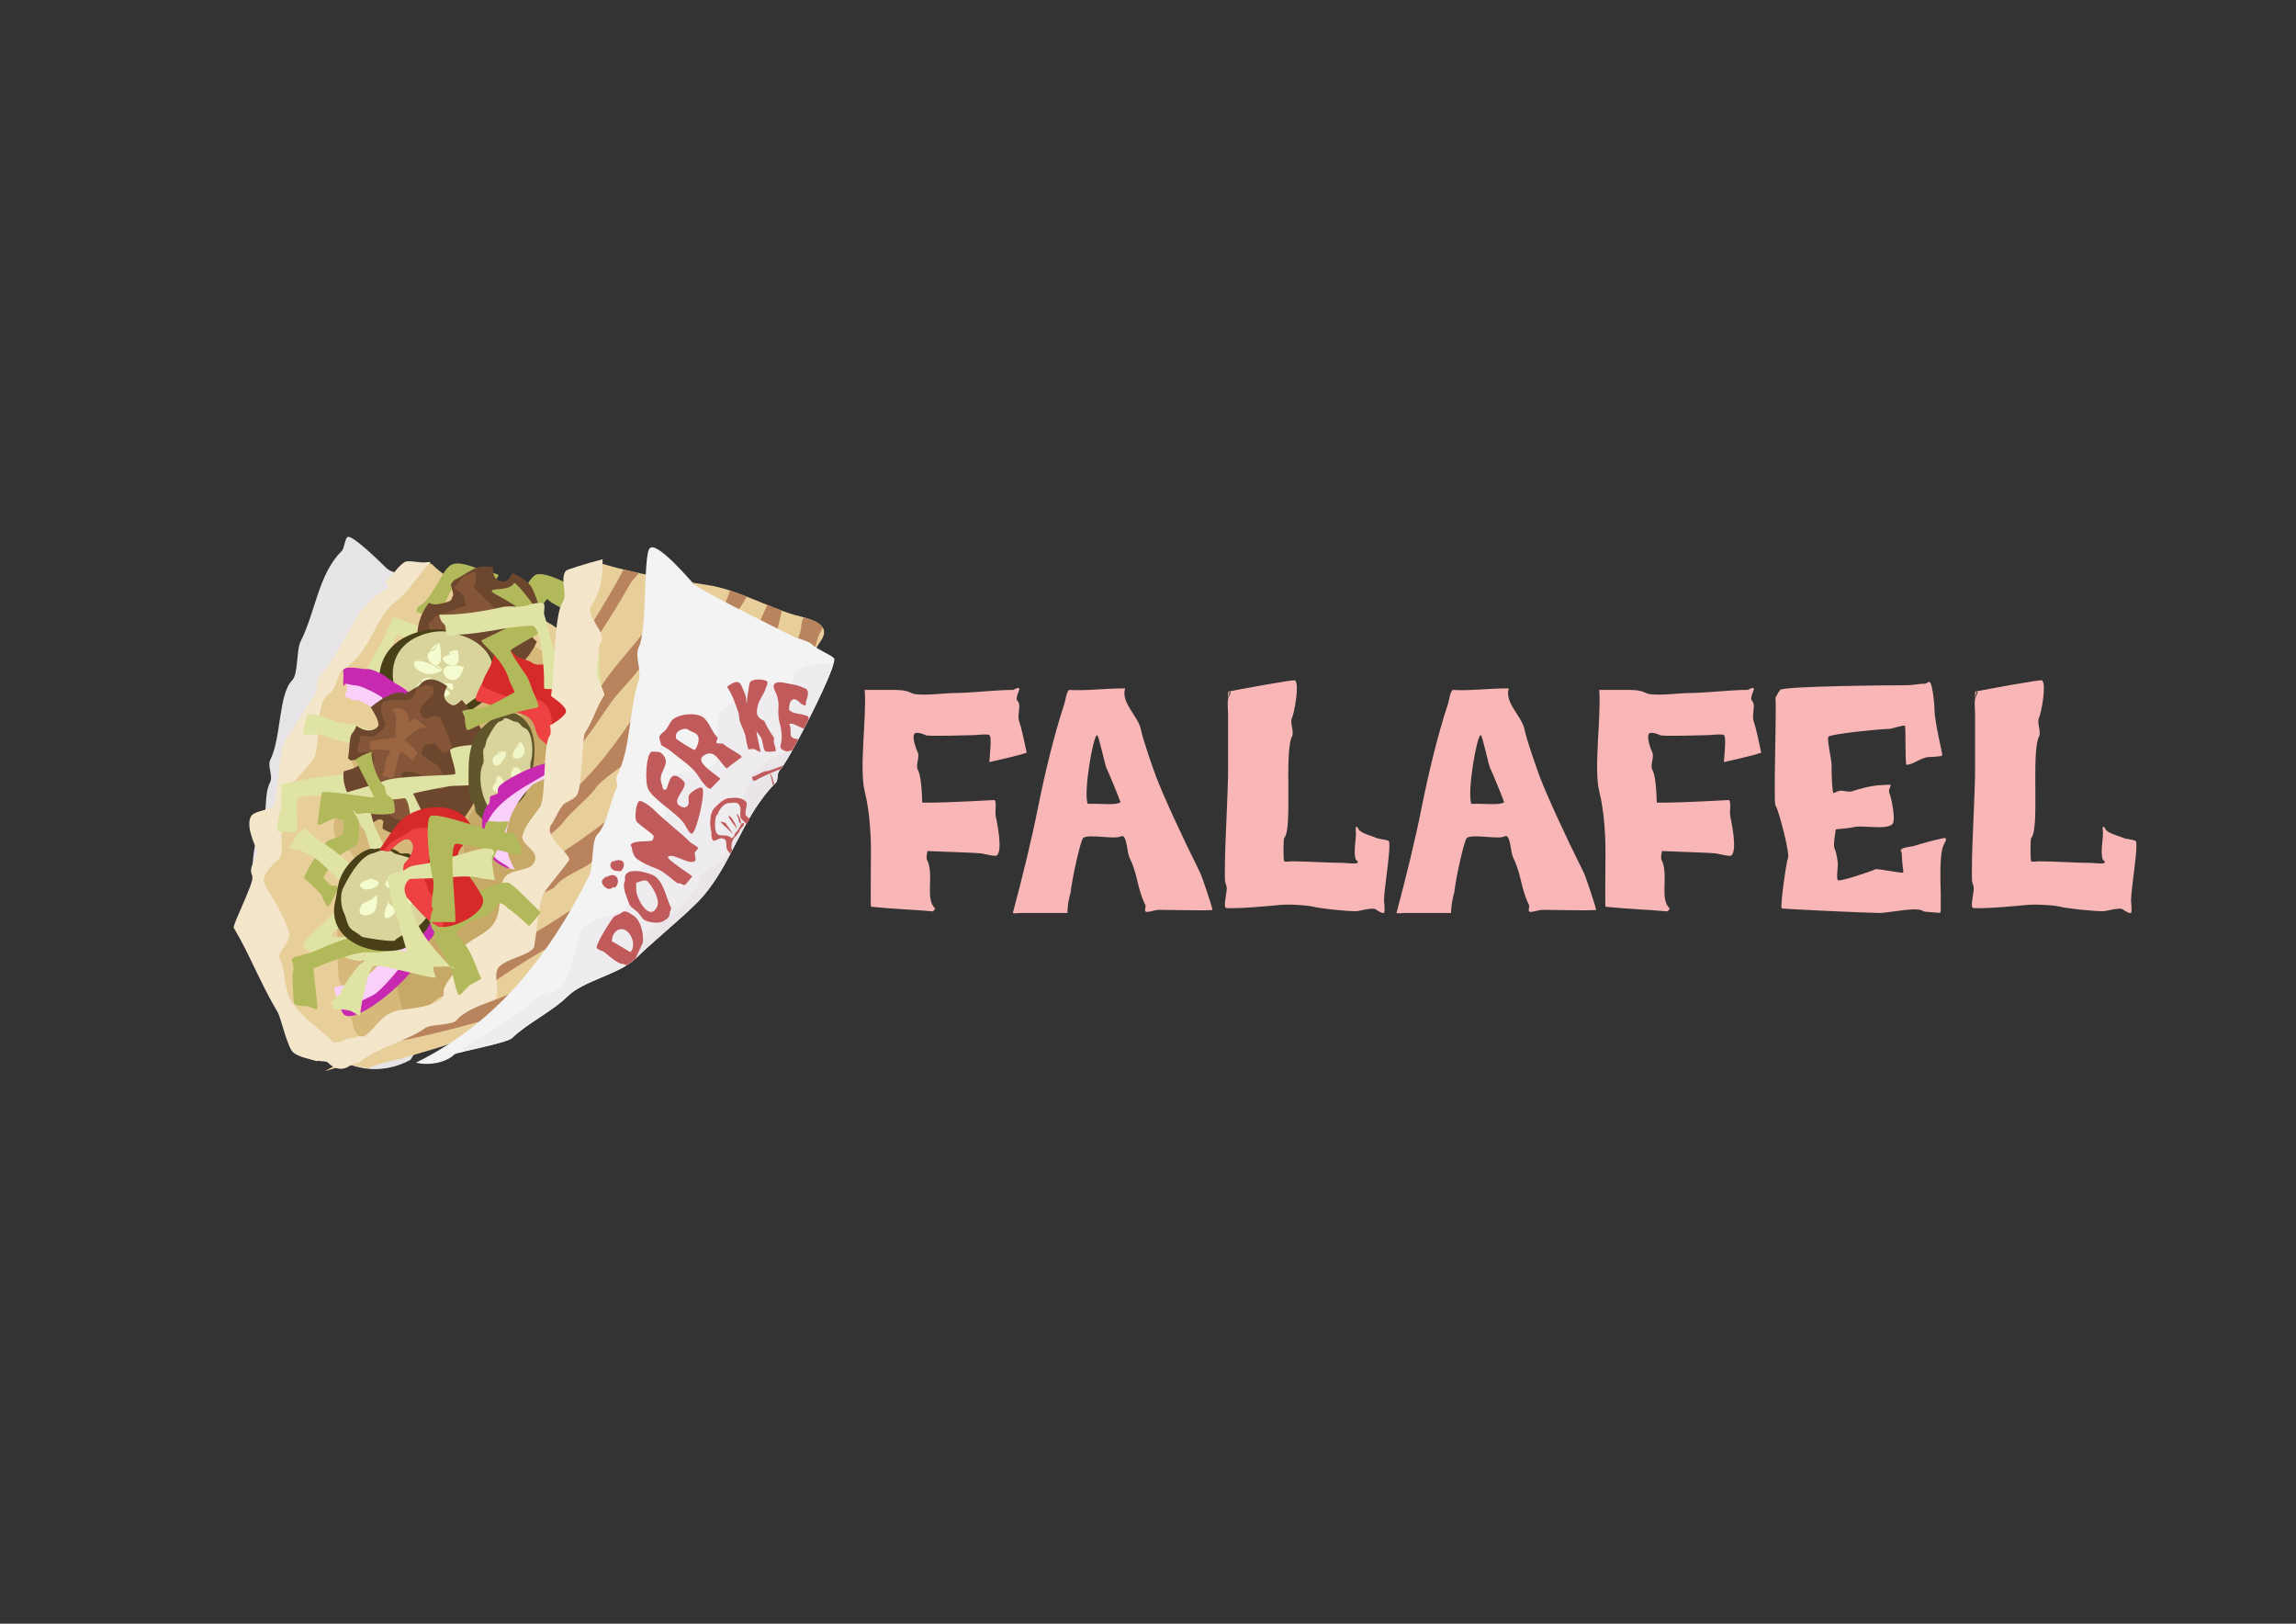 <?xml version="1.0" encoding="UTF-8" standalone="no"?>
<!-- Created with Inkscape (http://www.inkscape.org/) -->

<svg
   xmlns:dc="http://purl.org/dc/elements/1.1/"
   xmlns:cc="http://creativecommons.org/ns#"
   xmlns:rdf="http://www.w3.org/1999/02/22-rdf-syntax-ns#"
   xmlns:svg="http://www.w3.org/2000/svg"
   xmlns="http://www.w3.org/2000/svg"
   xmlns:sodipodi="http://sodipodi.sourceforge.net/DTD/sodipodi-0.dtd"
   xmlns:inkscape="http://www.inkscape.org/namespaces/inkscape"
   width="1052.362"
   height="744.094"
   id="svg4460"
   version="1.1"
   inkscape:version="0.48.3.1 r9886"
   sodipodi:docname="falafel.svg"
   inkscape:export-filename="/home/substack/projects/substack.net/static/images/falafel.png"
   inkscape:export-xdpi="51.592293"
   inkscape:export-ydpi="51.592293">
  <rect width="100%" height="100%" fill="#333333" stroke="none"/>
  <defs
     id="defs4462" />
  <sodipodi:namedview
     id="base"
     pagecolor="#ffffff"
     bordercolor="#666666"
     borderopacity="1.0"
     inkscape:pageopacity="0.0"
     inkscape:pageshadow="2"
     inkscape:zoom="0.35355339"
     inkscape:cx="632.7213"
     inkscape:cy="258.53954"
     inkscape:document-units="px"
     inkscape:current-layer="layer1"
     showgrid="false"
     inkscape:window-width="1364"
     inkscape:window-height="766"
     inkscape:window-x="0"
     inkscape:window-y="0"
     inkscape:window-maximized="0" />
  <g
     inkscape:label="Layer 1"
     inkscape:groupmode="layer"
     id="layer1"
     transform="translate(0,-308.268)">
    <g
       id="g6166"
       transform="matrix(1.06,0,0,1.06,-156.252,222.671)">
      <path
         inkscape:connector-curvature="0"
         id="path5634"
         d="m 367.688,343.557 c 2.163,-1.677 3.507,-3.835 5.046,-5.887 1.779,-2.372 3.911,-7.211 6.307,-8.41 4.322,-2.161 20.687,6.893 22.286,10.092 0.545,1.091 -1.625,4.512 -2.102,5.466 -0.574,1.148 -0.092,3.456 -0.841,4.205 -0.934,0.934 -3.933,-2.902 -4.625,-3.364 -3.067,-2.045 -7.375,-3.59 -9.671,-5.887 -0.524,-0.524 -5.947,9.311 -7.148,10.512 -0.092,0.092 -9.084,-3.624 -9.251,-4.625 -0.115,-0.691 0,-1.402 0,-2.102 z"
         style="fill:#b2b95a;fill-opacity:1;stroke:#ffffff;stroke-width:1px;stroke-linecap:butt;stroke-linejoin:miter;stroke-opacity:0" />
      <path
         inkscape:connector-curvature="0"
         id="path5425"
         d="m 324.901,538.971 c -12.261,6.542 -28.125,6.365 -45.194,-10.704 -6.033,-6.033 -7.009,-12.956 -11.893,-17.84 -6.611,-6.611 -3.069,-20.409 -7.136,-28.544 -5.224,-10.448 -5.866,-33.461 0,-45.194 2.711,-5.422 0.629,-11.962 3.568,-17.84 1.269,-2.537 -1.269,-6.977 0,-9.515 4.898,-9.795 3.506,-28.481 9.515,-34.49 2.64,-2.64 1.772,-13.059 3.568,-16.65 6.689,-13.377 7.667,-29.075 17.84,-39.247 1.111,-1.111 1.268,-4.836 2.379,-5.947 1.752,-1.752 15.259,11.691 16.65,13.082 3.081,3.081 8.147,2.2 10.704,4.757 8.082,8.082 23.035,11.142 32.111,20.218 1.992,1.992 8.712,2.765 10.704,4.757 11.269,11.269 30.002,12.163 40.437,22.597 1.092,1.092 10.704,2.811 10.704,5.947 0,5.221 -6.416,13.302 -8.325,19.029 -3.819,11.456 -7.943,22.641 -11.893,34.49 -3.143,9.43 -10.957,18.347 -15.461,27.354 -9.005,18.011 -18.257,38.475 -30.922,51.141 -2.342,2.342 -7.464,2.707 -9.515,4.757 -6.734,6.734 -12.182,8.41 -17.84,17.84 z"
         style="fill:#e6e4e6;fill-opacity:1;stroke:#ffffff;stroke-width:1px;stroke-linecap:butt;stroke-linejoin:miter;stroke-opacity:0" />
      <path
         inkscape:connector-curvature="0"
         id="path5173"
         d="m 293.979,538.971 c -0.408,-0.945 -22.347,-14.961 -27.354,-24.976 -6.933,-13.867 1.994,-37.637 -4.757,-51.141 -0.504,-1.008 -2.593,-5.732 -1.189,-7.136 1.926,-1.926 -0.213,-4.331 1.189,-7.136 3.729,-7.459 5.76,-15.275 10.704,-20.218 0.478,-0.478 2.415,-19.101 3.568,-21.408 3.633,-7.266 6.166,-13.522 9.515,-20.218 1.38,-2.759 -0.867,-11.026 1.189,-13.082 4.236,-4.236 10.245,-7.867 14.272,-11.893 2.945,-2.945 27.377,-42.792 33.301,-36.869 14.945,14.945 44.264,16.91 59.466,32.111 1.526,1.526 4.803,1.235 5.947,2.379 1.388,1.388 -0.198,5.748 1.189,7.136 4.156,4.156 9.181,44.672 4.757,53.519 -4.941,9.883 -11.762,21.013 -15.461,32.111 -7.338,22.015 -13.781,44.703 -28.544,59.466 -4.511,4.511 -19.092,9.577 -23.786,14.272 -2.382,2.382 -19.21,1.37 -23.786,5.947 -0.949,0.949 -4.699,-0.624 -5.947,0 -4.562,2.281 -8.03,4.639 -14.272,7.136 z"
         style="fill:#e8cf9a;fill-opacity:1;stroke:#ffffff;stroke-width:1px;stroke-linecap:butt;stroke-linejoin:miter;stroke-opacity:0" />
      <path
         inkscape:connector-curvature="0"
         id="path5630"
         d="m 328.173,343.061 c 6.113,-2.854 9.655,-14.577 13.74,-17.726 4.006,-3.088 12.514,2.042 17.461,2.682 0.488,0.063 3.657,1.23 3.645,1.319 -0.061,0.471 -1.759,3.027 -2.207,3.954 -0.485,1.004 -0.554,3.806 -1.427,4.479 -1.555,1.199 -14.298,-4.369 -15.685,-3.3 -2.584,1.992 -4.934,12.064 -7.78,14.257 -1.12,0.863 -4.57,-1.942 -5.205,-2.369 -0.227,-0.153 -3.283,-0.839 -3.228,-1.265 0.092,-0.709 0.458,-1.354 0.687,-2.031 z"
         style="fill:#b2b95a;fill-opacity:1;stroke:#ffffff;stroke-width:1px;stroke-linecap:butt;stroke-linejoin:miter;stroke-opacity:0" />
      <path
         sodipodi:nodetypes="cssssssssssssssssssssssssssssssssssssssc"
         inkscape:connector-curvature="0"
         id="path5616"
         d="m 353.812,502.081 c -5.16,3.616 -8.359,8.78 -12.615,13.035 -3.285,3.285 -14.114,7.368 -18.501,8.83 -1.205,0.402 -5.883,3.36 -6.728,4.205 -2.067,2.067 -12.475,1.401 -13.876,0 -2.95,-2.95 -2.61,-9.931 -4.205,-14.717 -1.035,-3.104 -2.404,-6.069 -3.784,-8.83 -0.958,-1.917 -1.185,-31.767 -0.42,-34.059 1.406,-4.218 4.733,-8.626 6.728,-12.615 0.202,-0.404 -0.135,-1.278 0,-1.682 3.451,-10.353 -12.519,-8.276 -7.989,-21.865 0.335,-1.006 1.082,-7.989 2.102,-7.989 3.176,0 6.371,16.629 10.512,4.205 0.481,-1.443 0.889,-3.136 1.261,-4.625 1.701,-6.802 -12.796,-16.839 -4.625,-22.286 1.784,-1.189 10.198,-7.042 12.194,-5.046 1.703,1.703 5.628,7.828 8.83,4.625 5.393,-5.393 1.76,-13.767 3.364,-20.183 2.022,-8.088 9.02,-5.847 11.353,-10.512 2.007,-4.014 -1.773,-7.717 -0.42,-11.774 1.985,-5.954 20.606,-5.046 25.65,-5.046 6.748,0 12.184,1.816 17.66,5.466 2.051,1.367 3.596,3.021 5.887,3.784 2.686,0.895 4.386,5.386 7.148,6.307 1.534,0.511 5.492,2.234 7.148,1.682 2.042,-0.681 5.7,-2.025 7.989,-1.261 4.648,1.549 11.535,5.957 12.615,11.353 0.356,1.779 0.062,3.674 0.42,5.466 0.336,1.679 0.786,-0.093 0.42,2.102 -1.238,7.431 -2.665,9.672 -8.83,14.297 -0.826,0.619 -2.231,0.969 -2.943,1.682 -0.58,0.58 -1.213,1.658 -2.102,2.102 -1.041,0.521 -4.09,2.294 -4.625,3.364 -2.621,5.242 -6.888,9.885 -10.512,14.717 -3.28,4.374 1.172,10.691 -1.261,15.558 -3.109,6.218 -7.242,12.022 -9.671,18.501 -2.66,7.092 -9.487,14.411 -13.456,21.024 -1.307,2.179 -2.341,5.705 -4.205,7.569 -1.454,1.454 -4.049,3.053 -5.046,5.046 -1.619,3.238 -2.298,5.034 -5.466,7.569 z"
         style="fill:#d6b87a;fill-opacity:1;stroke:#ffffff;stroke-width:1px;stroke-linecap:butt;stroke-linejoin:miter;stroke-opacity:0" />
      <path
         inkscape:connector-curvature="0"
         id="path5618"
         d="m 337.413,518.48 c -0.561,0.14 -1.542,0.981 -1.682,0.42 -0.14,-0.561 2.091,-0.829 1.682,-0.42 -0.569,0.569 -2.653,1.747 -3.364,2.102 -1.369,0.685 -6.585,1.119 -7.148,1.682 -0.357,0.357 -0.756,0.841 -1.261,0.841 -3.285,0 -8.146,-17.504 -5.887,-19.763 0.467,-0.467 2.473,-6.208 3.364,-7.989 1.355,-2.711 -0.522,-7.728 3.364,-9.671 0.629,-0.315 1.253,-1.673 1.682,-2.102 4.264,-4.264 9.982,-9.031 12.615,-14.297 2.706,-5.413 5.111,-11.063 7.569,-15.978 0.721,-1.442 -0.42,-3.945 -0.42,-5.466 0,-4.086 0.436,-8.036 1.682,-11.774 2.285,-6.854 9.67,-13.873 11.774,-20.183 1.341,-4.023 3.683,-8.106 5.046,-12.194 0.469,-1.406 2.079,-2.451 2.523,-3.784 1.877,-5.63 4.438,-13.891 10.092,-17.66 1.911,-1.274 10.103,-3.375 10.512,-3.784 0.712,-0.712 4.782,-2.235 6.728,-1.261 2.729,1.364 4.775,2.598 7.148,3.784 3.863,1.932 9.998,14.672 8.83,19.342 -0.912,3.647 -3.025,7.137 -3.784,10.933 -5.34,26.7 -20.103,52.06 -39.105,71.062 -2.179,2.179 -3.727,4.989 -5.887,7.148 -4.921,4.921 -10.983,9.301 -15.978,14.297 -3.779,3.779 -5.428,14.717 -10.092,14.717 z"
         style="fill:#c8a866;fill-opacity:1;stroke:#ffffff;stroke-width:1px;stroke-linecap:butt;stroke-linejoin:miter;stroke-opacity:0" />
      <path
         sodipodi:nodetypes="cssccsssssssssssccccsssssssssssscc"
         inkscape:connector-curvature="0"
         id="path5119"
         d="m 284.447,539.565 c 0.667,-0.388 1.319,-0.83 2.001,-1.175 1.414,-0.716 2.869,-1.352 4.335,-1.88 1.315,-0.473 2.639,-0.812 3.987,-1.13 -0.194,-0.153 -0.593,-0.259 -0.697,-0.432 -5.206,-8.674 -14.584,-11.246 -21.338,-22.5 -2.404,-4.006 -1.965,-13.064 -4.345,-17.03 -1.71,-2.85 4.94,-7.142 4.031,-11.233 -1.378,-6.199 -7.807,-16.314 -10.652,-21.054 -2.028,-3.379 4.242,-9.427 4.902,-9.823 5.435,-3.262 -0.115,-12.13 4.326,-17.312 1.473,-1.719 4.827,-2.759 4.031,-6.337 -0.541,-2.433 -2.539,-8.484 -1.146,-10.111 l 8.639,-10.082 c 4.118,-4.805 0.411,-24.781 7.212,-28.863 3.465,-2.08 3.407,-8.9 6.335,-10.657 12.085,-7.253 13.746,-23.945 23.371,-29.721 6.127,-5.794 7.744,-9.518 14.148,-16.403 -0.499,-0.121 -0.995,-0.151 -1.47,-0.045 -2.813,0.625 -7.924,-1.12 -9.792,0.001 -3.125,1.875 -4.946,5.932 -8.071,7.808 -1.31,0.786 2.504,2.415 0.288,3.744 -16.272,9.766 -15.403,22.055 -29.13,38.074 -1.615,1.885 -0.408,6.21 -2.023,8.095 -4.884,5.7 -7.438,12.739 -11.844,17.881 -4.182,4.88 -3.615,28.637 -6.34,30.272 -1.709,1.025 -6.147,1.731 -8.064,2.881 -4.763,2.859 0.661,14.199 1.146,15.007 1.811,3.018 -4.192,7.744 -1.734,11.839 1.246,2.076 -8.779,21.313 -8.069,22.496 6.886,11.473 11.523,24.051 19.067,36.62 1.025,1.708 3.674,12.692 5.755,16.158 1.784,2.973 7.146,3.567 11.142,4.91 z"
         style="fill:#f3e6cb;fill-opacity:1;stroke:#ffffff;stroke-width:1px;stroke-linecap:butt;stroke-linejoin:miter;stroke-opacity:0" />
      <path
         inkscape:connector-curvature="0"
         id="path5552"
         d="m 309.614,375.87 c -1.872,-2.203 -6.745,-5.259 -9.603,-4.297 -0.723,0.244 -1.146,1.327 -1.688,1.509 -0.163,0.055 -2.174,0.067 -1.878,0.946 0.385,1.145 0.602,2.719 0.951,3.758 0.407,1.208 -1.06,3.375 -0.739,4.327 0.123,0.365 0.982,0.018 1.317,0.184 0.357,0.177 1.92,1.236 2.26,1.122 3.205,-1.079 12.557,6.337 14.129,8.42 3.397,4.501 7.738,9.006 9.255,13.512 0.038,0.114 0.591,1.37 1.32,1.124 5.725,-1.927 2.619,-12.722 1.267,-16.74 -0.589,-1.75 -3.066,-4.374 -4.154,-5.817 -3.359,-4.45 -10.117,-3.447 -12.435,-8.049 z"
         style="fill:#f9d0f9;fill-opacity:1;stroke:#ffffff;stroke-width:1px;stroke-linecap:butt;stroke-linejoin:miter;stroke-opacity:0" />
      <path
         inkscape:connector-curvature="0"
         id="path5632"
         d="m 340.777,354.49 c -2.387,1.609 -22.477,-7.378 -23.127,-6.728 -1.272,1.272 -3.781,7.983 -5.046,10.512 -1.666,3.331 -4.714,6.994 -5.887,10.512 -0.558,1.675 -1.11,4.053 -2.102,5.046 -1.536,1.536 7.252,4.943 7.569,4.625 0.166,-0.166 3.318,-19.297 7.148,-23.127 0.314,-0.314 4.268,1.791 5.046,2.102 1.119,0.448 13.876,6.685 13.876,6.728 0,0.15 -2.179,-0.267 -1.261,-2.102 1.225,-2.451 2.665,-4.77 3.784,-7.569 z"
         style="fill:#dfe3a4;fill-opacity:1;stroke:#ffffff;stroke-width:1px;stroke-linecap:butt;stroke-linejoin:miter;stroke-opacity:0" />
      <path
         sodipodi:nodetypes="csscsscccsscscsscscsscsccc"
         inkscape:connector-curvature="0"
         id="path5532"
         d="m 356.938,325.656 c -1.672,0.017 -3.147,0.277 -4.281,0.844 -3.091,1.545 -5.839,3.56 -8.844,5.062 -0.411,0.205 -0.946,1.214 -1.469,1.906 1.558,5.83 1.082,3.989 0.21,6.497 -0.373,1.074 -5.626,2.097 -6.742,2.097 -1.072,0 -2.04,-0.294 -2.969,-0.688 -3.098,4.015 -4.939,8.914 -5,14.156 1.606,2.008 1.684,2.15 2.5,3.781 0.494,0.989 -0.259,2.241 0.438,2.938 0.926,0.926 3.681,4.794 5.031,5.469 l 5.125,2.562 c 2.4,-2.187 5.662,-3.903 8.344,-2.562 2.648,1.324 3.826,3.247 4.344,5.344 1.457,0.112 2.81,-0.312 4.469,-0.312 2.329,0 4.993,0.315 7.156,-0.406 6.068,-2.023 11.494,-7.745 14.312,-14.25 -2.252,-1.586 -3.717,-3.692 -2.125,-8.469 0.68,-2.041 2.295,-2.72 4.031,-2.938 -0.127,-1 -0.341,-1.992 -0.656,-2.938 -0.983,-2.949 -1.966,-6.027 -3.375,-8.844 -1.203,-2.405 -4.581,-4.735 -8.562,-6.469 -0.637,1.533 -1.451,2.866 -2.781,3.531 -0.88,0.44 -2.676,-0.057 -3.375,-0.406 -1.859,-0.929 -2.194,-3.195 -2.188,-5.625 -1.254,-0.195 -2.47,-0.293 -3.594,-0.281 z"
         style="fill:#6c462d;fill-opacity:1;stroke:#ffffff;stroke-width:1px;stroke-linecap:butt;stroke-linejoin:miter;stroke-opacity:0" />
      <path
         inkscape:connector-curvature="0"
         id="path5679"
         d="m 352.85,327.867 c -1.747,0.827 -3.495,1.302 -5.055,2.081 -0.337,0.169 -4.288,4.632 -3.865,5.055 0.822,0.822 3.325,2.191 4.163,3.865 0.316,0.633 0.135,2.514 0.595,2.973 0.198,0.198 0.595,0.314 0.595,0.595 0,0.231 -3.536,1.025 -3.865,1.189 -3.017,1.508 -6.738,2.18 -9.515,3.568 -0.946,0.473 -1.287,1.584 -1.784,2.081 -0.449,0.449 -0.846,0.205 -1.189,0.892 -0.318,0.635 0.333,3.044 0.595,3.568 0.38,0.761 0.055,1.542 0.595,2.081 0.407,0.407 2.616,-0.178 2.973,-0.297 5.261,-1.754 12.873,-3.656 16.65,-7.433 0.724,-0.724 1.306,1.719 1.487,2.081 0.986,1.972 2.559,1.964 3.865,3.271 0.14,0.14 -0.198,0.595 0,0.595 0.665,0 1.919,-3.406 2.379,-3.865 1.333,-1.333 3.201,-2.309 4.46,-3.568 0.26,-0.26 -3.009,-1.523 -3.271,-1.784 -1.386,-1.386 -2.954,-2.657 -4.46,-4.163 -2.429,-2.429 -4.375,-4.375 -5.947,-5.947 -0.367,-0.367 0.268,-0.565 0.297,-0.595 0.714,-0.714 0.63,-5.412 0.297,-6.244 z"
         style="fill:#845637;fill-opacity:1;stroke:#ffffff;stroke-width:1px;stroke-linecap:butt;stroke-linejoin:miter;stroke-opacity:0" />
      <g
         transform="translate(-28.41,-131.898)"
         id="g5300">
        <path
           style="fill:#494018;fill-opacity:1;stroke:#000000;stroke-width:1px;stroke-linecap:butt;stroke-linejoin:miter;stroke-opacity:0"
           d="m 370.545,485.846 c -0.78,-0.876 -8.754,-2.531 -17.936,1.491 -14.287,6.259 -15.807,21.232 -8.491,33.513 4.469,7.501 18.552,4.248 24.817,4.916 2.959,0.316 7.275,-3.48 9.24,-5.066 3.46,-2.793 11.709,-6.942 12.361,-13.054 1.195,-11.207 -7.711,-19.446 -19.99,-21.8 z"
           id="path5284"
           inkscape:connector-curvature="0" />
        <path
           inkscape:connector-curvature="0"
           id="path5286"
           d="m 372.03,486.52 c -0.67,-0.753 -7.52,-2.174 -15.407,1.281 -12.273,5.377 -13.578,18.239 -7.294,28.788 3.839,6.444 15.937,3.649 21.318,4.223 2.541,0.271 6.249,-2.99 7.937,-4.352 2.972,-2.399 10.058,-5.963 10.618,-11.214 1.027,-9.627 -6.624,-16.704 -17.172,-18.726 z"
           style="fill:#d9d49c;fill-opacity:1;stroke:#ffffff;stroke-width:0.859px;stroke-linecap:butt;stroke-linejoin:miter;stroke-opacity:0" />
        <path
           style="fill:#f4fbce;fill-opacity:1;stroke:#ffffff;stroke-width:1.099px;stroke-linecap:butt;stroke-linejoin:miter;stroke-opacity:0"
           d="m 365.955,491.005 c -1.233,0.924 -2.773,4.006 -3.698,2.773 -0.924,-1.233 4.787,-3.863 3.698,-2.773 -1.395,1.395 -3.227,2.303 -4.622,3.698 -3.356,3.356 7.843,12.407 4.622,-3.698 z"
           id="path5288"
           inkscape:connector-curvature="0" />
        <path
           style="fill:#f4fbce;fill-opacity:1;stroke:#ffffff;stroke-width:1.099px;stroke-linecap:butt;stroke-linejoin:miter;stroke-opacity:0"
           d="m 367.148,502.327 c -1.076,-0.602 -3.829,-0.73 -3.227,-1.806 0.602,-1.076 4.303,2.408 3.227,1.806 -21.23,-11.879 -10.989,7.47 0,0 z"
           id="path5290"
           inkscape:connector-curvature="0" />
        <path
           style="fill:#f4fbce;fill-opacity:1;stroke:#ffffff;stroke-width:1.099px;stroke-linecap:butt;stroke-linejoin:miter;stroke-opacity:0"
           d="m 362.007,506.026 c -1.233,0.308 -3.39,2.157 -3.698,0.924 -0.308,-1.233 4.596,-1.823 3.698,-0.924 -1.173,1.173 -3.199,0.995 -4.622,1.849 -5.21,3.126 7.207,8.488 4.622,-1.849 z"
           id="path5292"
           inkscape:connector-curvature="0" />
        <path
           style="fill:#f4fbce;fill-opacity:1;stroke:#ffffff;stroke-width:1.099px;stroke-linecap:butt;stroke-linejoin:miter;stroke-opacity:0"
           d="m 366.485,508.135 c -3.675,4.272 0.77,7.55 3.698,4.622 0.218,-0.218 0,-0.616 0,-0.924 -1.233,-1.233 -4.931,-2.465 -3.698,-3.698 1.271,-1.271 2.954,2.106 4.622,2.773 0.858,0.343 0.907,-2.592 0,-2.773 -1.511,-0.302 -3.082,0 -4.622,0 z"
           id="path5294"
           inkscape:connector-curvature="0" />
        <path
           style="fill:#f4fbce;fill-opacity:1;stroke:#ffffff;stroke-width:1.099px;stroke-linecap:butt;stroke-linejoin:miter;stroke-opacity:0"
           d="m 376.395,500.983 c -17.92,-4.246 -3.687,14.747 0,0 z"
           id="path5296"
           inkscape:connector-curvature="0" />
        <path
           style="fill:#f4fbce;fill-opacity:1;stroke:#ffffff;stroke-width:1.099px;stroke-linecap:butt;stroke-linejoin:miter;stroke-opacity:0"
           d="m 373.857,494.185 c -1.233,0.308 -3.39,2.157 -3.698,0.924 -0.308,-1.233 4.596,-1.823 3.698,-0.924 -0.39,0.39 -5.546,1.848 -6.471,2.773 -1.625,1.625 8.672,8.229 6.471,-2.773 z"
           id="path5298"
           inkscape:connector-curvature="0" />
      </g>
      <path
         inkscape:connector-curvature="0"
         id="path5537"
         d="m 330.947,403.826 c 2.583,-3.657 -0.062,-18.006 -7.595,-24.424 -2.601,-2.216 -5.865,-3.389 -8.479,-5.616 -1.846,-1.573 -7.436,-4.399 -9.414,-3.733 -0.374,0.126 -10.809,-2.286 -9.586,1.345 0.169,0.503 -0.172,5.548 0.017,5.641 0.784,0.389 0.414,-0.453 0.75,-0.566 0.96,-0.323 2.661,0.556 3.951,0.552 4.32,-0.013 16.537,7.241 19.402,11.037 3.071,4.069 5.305,8.304 6.618,12.203 0.445,1.321 -0.433,2.44 0.011,3.761 0.485,1.44 4.013,-0.044 4.324,-0.201 z"
         style="fill:#c729b1;fill-opacity:1;stroke:#ffffff;stroke-width:1px;stroke-linecap:butt;stroke-linejoin:miter;stroke-opacity:0" />
      <path
         inkscape:connector-curvature="0"
         id="path5624"
         d="m 318.491,397.38 c -5.808,2.298 -12.325,-1.925 -18.081,-3.364 -1.888,-0.472 -6.488,-0.511 -7.989,-1.261 -3.075,-1.538 -6.706,-2.943 -10.092,-2.943 -0.525,0 -1.318,-0.784 -1.682,-0.42 -0.701,0.701 -2.102,6.92 -2.102,7.569 0,0.173 -0.111,1.15 0,1.261 1.114,1.114 5.702,-0.723 7.148,0 4.01,2.005 26.452,7.11 27.332,7.989 0.408,0.408 -1.063,2.349 -1.261,2.943 -0.357,1.071 -0.485,5.11 -1.261,5.887 -0.164,0.164 -1.425,0 -1.682,0 -3.711,0 -7.325,0.42 -10.933,0.42 -3.969,0 -26.99,3.022 -28.593,4.625 -0.453,0.453 -0.008,8.854 -0.42,10.092 -0.396,1.188 -2.397,8.957 -1.261,10.092 0.383,0.383 3.182,0 3.784,0 0.67,0 3.749,0.456 4.205,0 0.961,-0.961 -0.787,-13.903 0.841,-14.717 2.138,-1.069 27.94,-1.3 30.695,-0.841 1.295,0.216 8.843,2.09 10.092,0.841 2.405,-2.405 5.046,-18.814 5.046,-23.547 0,-0.795 1.512,-3.955 1.261,-4.205 -1.193,-1.193 -3.391,-0.089 -5.046,-0.42 z"
         style="fill:#dfe3a4;fill-opacity:1;stroke:#ffffff;stroke-width:1px;stroke-linecap:butt;stroke-linejoin:miter;stroke-opacity:0" />
      <path
         inkscape:connector-curvature="0"
         id="path5240"
         d="m 333.307,374.447 c -1.373,0.049 -2.622,0.559 -3.656,1.594 -2.302,2.302 -0.06,0.511 -7.125,4.75 -2.805,-2.103 -8.956,0.917 -14.812,5.719 2.168,3.638 4.264,7.205 2.906,8.562 -2.509,2.509 -6.182,1.56 -9.125,-0.562 -0.385,1.119 -0.81,2.185 -1.562,2.938 -1.786,1.786 -1.215,8.025 -2.094,11.094 0.3,0.258 0.612,0.487 0.906,0.781 0.595,0.595 2.968,-0.595 3.562,0 2.461,2.461 -2.627,3.933 -6.281,4.906 -1.063,8.212 4.862,16.469 12.75,22.156 1.59,-1.231 3.163,-1.931 4.219,-0.875 0.595,0.595 -0.595,2.968 0,3.562 0.028,0.028 0.064,0.065 0.094,0.094 9.089,5.057 19.473,6.527 24.906,1.094 0.824,-0.824 5.113,-0.363 5.938,-1.188 4.778,-4.778 7.624,-9.555 10.969,-16.062 -2.308,-0.971 -4.792,-2.02 -3.844,-2.969 1.754,-1.754 3.923,-1.871 6.219,-1.688 0.325,-0.651 0.595,-1.189 0.938,-1.875 4.175,-8.35 -2.71,-23.509 -11.125,-33.156 -1.663,1.67 -3.178,2.802 -4.344,2.219 -4.699,-2.349 -3.345,-5.398 -1.969,-8.125 -2.661,-1.923 -5.242,-3.048 -7.469,-2.969 z"
         style="fill:#6c462d;fill-opacity:1;stroke:#ffffff;stroke-width:1px;stroke-linecap:butt;stroke-linejoin:miter;stroke-opacity:0" />
      <path
         inkscape:connector-curvature="0"
         id="path5662"
         d="m 309.738,398.632 c -1.709,1.731 -5.1,-0.846 -6.541,0.595 -0.414,0.414 -0.111,1.522 -0.297,2.081 -0.194,0.582 -0.595,1.537 -0.595,2.081 0,0.512 -0.656,2.02 -0.297,2.379 1.416,1.416 7.136,-2.221 7.136,3.568 0,2.464 -1.089,3.367 -2.081,5.352 -0.161,0.322 -0.569,6.594 -0.297,7.136 0.431,0.861 1.67,1.132 2.379,1.487 0.65,0.325 0.769,1.128 1.487,1.487 2.55,1.275 4.46,-3.787 4.46,2.081 0,3.768 -0.11,6.802 3.568,8.028 0.544,0.181 1.699,0.637 2.379,0.297 2.197,-1.099 6.727,-2.155 7.731,-4.163 0.06,-0.12 -0.608,-1.5 -0.892,-1.784 -2.572,-2.572 -3.238,-6.178 -4.757,-9.217 -0.522,-1.044 -3.04,-4.096 -2.081,-5.055 0.449,-0.449 1.762,-0.595 2.676,-0.595 2.627,0 4.571,0.947 6.839,2.081 1.864,0.932 6.464,7.511 8.92,5.055 0.602,-0.602 0.238,-2.021 0,-2.973 -0.617,-2.468 -0.788,-4.123 -2.379,-6.244 -1.483,-1.977 -9.202,-4.772 -7.136,-6.839 0.248,-0.248 0.05,-0.942 0.297,-1.189 0.297,-0.297 0.297,-0.892 0.595,-1.189 0.265,-0.265 1.797,-0.595 2.379,-0.595 0.48,0 2.112,-0.564 2.379,-0.297 2.118,2.118 2.349,6.571 6.839,2.081 1.066,-1.066 -4.265,-12.887 -5.055,-13.677 -0.137,-0.137 -0.712,0.09 -0.892,0 -2.776,-1.388 -4.653,2.684 -6.839,-0.595 -3.386,-5.079 8.884,-8.361 4.46,-12.785 -0.237,-0.237 -1.175,0.156 -1.487,0 -1.019,-0.509 -1.733,-0.174 -2.676,0.297 -0.416,0.208 -1.052,0.08 -1.487,0.297 -1.988,0.994 -1.249,3.895 -3.568,5.055 -2.972,1.486 -9.544,-0.565 -11.893,1.784 -2.189,2.189 -0.103,6.335 0.892,8.325 1.057,2.113 -2.933,4.666 -4.163,5.649 z"
         style="fill:#845637;fill-opacity:1;stroke:#ffffff;stroke-width:1px;stroke-linecap:butt;stroke-linejoin:miter;stroke-opacity:0" />
      <path
         sodipodi:nodetypes="scsssscsscssssssssss"
         inkscape:connector-curvature="0"
         id="path4514"
         d="m 407.938,324.562 c -2.532,-0.106 -5.388,4.293 -5.906,4.844 -4.892,12.265 -4.427,25.24 -5.375,38.344 -0.673,9.295 -6.185,19.084 -5.844,28.812 1.287,36.681 -19.937,84.976 -40.875,104.906 -6.965,6.63 -15.094,12.49 -23.312,18.562 -11.985,8.856 -25.56,16.623 -38.719,23.812 2.512,-0.677 5.032,-1.391 7.25,-2.5 2.186,-1.093 11.415,1.679 11.906,1.188 0.66,-0.66 7.387,-2.894 13.594,-4 12.017,-3.869 27.841,-7.212 31.25,-12.062 0.772,-1.098 4.722,-0.171 5.844,-1 5.944,-4.392 13.846,-6.263 19.875,-10.719 12.533,-9.261 26.005,-17.91 38.688,-27.281 10.242,-7.568 61.916,-67.748 63,-74.969 1.612,-10.734 17.359,-46.649 23.031,-54.719 5.639,-8.023 -7.109,-9.898 -11.625,-11.25 -11.589,-3.47 -25.023,-11.008 -37.25,-12.844 -15.091,-2.266 -31.163,-4.879 -45.031,-9.031 -0.165,-0.049 -0.331,-0.087 -0.5,-0.094 z"
         style="fill:#e8cf9a;fill-opacity:1;stroke:#ffffff;stroke-width:1px;stroke-linecap:butt;stroke-linejoin:miter;stroke-opacity:0" />
      <path
         inkscape:connector-curvature="0"
         id="path4516"
         d="m 417.06,326.958 c -3.826,7.428 -12.274,21.453 -20.003,33.531 -0.122,2.419 -0.236,4.842 -0.412,7.273 -0.047,0.646 -0.12,1.288 -0.201,1.938 9.43,-12.938 19.149,-28.823 23.194,-36.15 0.732,-1.326 2.249,-3.058 4.103,-5.03 -2.265,-0.486 -4.476,-1.022 -6.68,-1.563 z"
         style="fill:#b9835e;fill-opacity:1;stroke:#ffffff;stroke-width:1px;stroke-linecap:butt;stroke-linejoin:miter;stroke-opacity:0" />
      <path
         inkscape:connector-curvature="0"
         id="path4544"
         d="m 439.648,331.518 c -6.748,17.465 -20.897,29.615 -30.843,43.765 -3.632,5.168 -5.55,10.855 -8.278,14.736 -2.805,3.99 -6.611,7.36 -10.102,10.645 -0.476,4.236 -1.26,8.919 -2.268,13.909 9.284,-8.649 17.445,-21.553 23.456,-30.105 3.372,-4.797 9.398,-10.45 12.988,-15.558 1.424,-2.025 5.508,-6.446 13.75,-18.101 4.708,-6.657 6.598,-11.829 9.455,-17.987 -2.715,-0.421 -5.423,-0.845 -8.158,-1.305 z"
         style="fill:#b9835e;fill-opacity:1;stroke:#ffffff;stroke-width:1px;stroke-linecap:butt;stroke-linejoin:miter;stroke-opacity:0" />
      <path
         inkscape:connector-curvature="0"
         id="path5500"
         d="m 384.959,382.648 c 0.954,-2.966 -4.065,-3.847 -8.947,-5.388 -0.808,-0.255 -2.719,0.599 -3.388,0.114 -0.752,-0.545 -2.422,-0.765 -3.586,-1.132 -4.009,-1.266 -7.827,-4.572 -12.156,-1.471 -1.112,0.796 -4.544,8.091 -3.727,8.683 1.335,0.968 2.624,0.828 4.483,1.415 1.929,0.609 3.589,1.922 5.512,2.529 5.306,1.675 11.115,0.664 14.478,5.359 1.346,1.88 1.303,4.726 2.785,6.795 1.119,1.562 10.958,9.499 12.798,8.182 4.928,-3.529 -0.682,-13.547 -3.125,-16.959 -0.866,-1.209 0.166,-5.389 -0.991,-6.229 -1.356,-0.983 -1.829,-1.375 -4.134,-1.897 z"
         style="fill:#ee4242;fill-opacity:1;stroke:#ffffff;stroke-width:1px;stroke-linecap:butt;stroke-linejoin:miter;stroke-opacity:0" />
      <path
         inkscape:connector-curvature="0"
         id="path4559"
         d="m 463.059,336.062 c -0.949,2.849 -1.996,5.778 -3.789,8.465 -1.459,2.187 -7.659,5.798 -8.872,10.24 -3.356,12.291 -19.057,20.976 -25.441,30.546 -8.569,12.846 -19.743,30.179 -37.331,43.85 -1.276,0.992 -2.503,1.992 -3.728,2.998 -1.194,4.268 -2.488,8.598 -3.93,12.93 3.954,-1.663 10.11,-7.444 11.401,-9.38 2.1,-3.148 11.128,-10.65 13.055,-13.539 3.569,-5.35 12.449,-9.53 15.42,-13.983 8.672,-12.999 17.281,-24.425 25.426,-36.634 4.367,-6.546 8.965,-8.892 13.755,-16.072 1.502,-2.251 6.744,-9.085 11.319,-16.757 -2.427,-0.95 -4.867,-1.877 -7.285,-2.663 z"
         style="fill:#b9835e;fill-opacity:1;stroke:#ffffff;stroke-width:1px;stroke-linecap:butt;stroke-linejoin:miter;stroke-opacity:0" />
      <path
         inkscape:connector-curvature="0"
         id="path5498"
         d="m 398.342,386.479 c -0.675,-0.457 -3.74,-10.389 -6.532,-14.288 -5.611,-7.835 -10.507,-2.112 -14.412,-4.944 -1.17,-0.848 -3.76,-1.581 -5.446,-2.114 -1.886,-0.595 -6.325,-7.035 -8.532,-5.454 -2.239,1.604 -2.945,6.698 -4.076,9.164 -1.067,2.326 -3.705,6.148 -3.378,8.202 0.235,1.474 13.581,5.865 15.507,6.473 3.316,1.047 6.734,-2.094 10.297,0.49 7.183,5.21 2.784,15.514 4.569,18.007 1.087,1.518 2.768,2.375 3.917,3.209 1.358,0.985 4.79,-1.58 5.615,-2.171 1.199,-0.859 3.153,-1.815 3.822,-2.737 1.253,-1.727 -1.065,-12.043 -1.351,-13.836 z"
         style="fill:#d62929;fill-opacity:1;stroke:#ffffff;stroke-width:1px;stroke-linecap:butt;stroke-linejoin:miter;stroke-opacity:0" />
      <path
         inkscape:connector-curvature="0"
         id="path4561"
         d="m 479.243,342.279 c -4.615,9.353 -8.028,20.298 -14.338,29.275 -5.227,7.437 -6.631,13.815 -11.002,20.033 -3.069,4.367 -9.466,10.547 -12.963,15.521 -3.403,4.841 -10.909,6.759 -13.804,10.878 -10.542,14.997 -33.096,29.193 -52.408,41.437 -2.293,5.757 -4.77,11.336 -7.391,16.548 1.104,-1.106 2.114,-2.239 2.928,-3.398 3.315,-4.716 14.99,-5.264 17.722,-9.151 2.786,-3.963 13.818,-7.978 15.153,-9.876 3.286,-4.676 10.232,-5.757 12.844,-9.474 4.936,-7.023 13.972,-12.577 18.429,-18.918 1.773,-2.523 7.004,-2.625 8.777,-5.148 4.992,-7.102 12.622,-13.577 17.055,-19.884 3.463,-4.926 8.79,-15.464 12.141,-20.232 2.851,-4.056 3.175,-11.818 5.765,-15.503 4.675,-6.651 5.899,-13.234 7.326,-19.645 -2.042,-0.753 -4.128,-1.609 -6.235,-2.465 z"
         style="fill:#b9835e;fill-opacity:1;stroke:#ffffff;stroke-width:1px;stroke-linecap:butt;stroke-linejoin:miter;stroke-opacity:0" />
      <path
         inkscape:connector-curvature="0"
         id="path5453"
         d="m 367.268,401.585 c -5.399,1.194 -22.467,0.602 -25.229,3.364 -0.397,0.397 2.953,9.662 2.102,10.512 -0.596,0.596 -26.059,0.625 -30.695,2.943 -2.283,1.142 -17.66,5.177 -17.66,5.466 0,0.214 3.083,3.363 3.364,4.205 0.956,2.867 2.801,5.88 3.784,8.83 0.449,1.348 2.163,2.344 2.523,3.784 0.997,3.988 2.449,8.262 4.205,11.774 1.131,2.263 0.178,5.401 1.261,7.569 0.274,0.547 1.305,3.74 1.261,3.784 -0.648,0.648 -3.574,0.561 -4.625,1.261 -2.999,1.999 -6.475,4.372 -8.83,6.728 -0.165,0.165 2.242,0.98 2.523,1.261 0.56,0.56 2.841,2.574 3.784,2.102 3.054,-1.527 5.415,-4.941 8.83,-6.307 3.279,-1.312 11.282,-3.293 13.035,-5.046 0.167,-0.167 -2.137,-1.424 -2.523,-1.682 -1.484,-0.989 -3.103,-3.997 -4.205,-5.466 -4.743,-6.324 -12.615,-19.329 -12.615,-26.911 0,-0.845 -1.085,-3.54 -0.841,-3.784 0.872,-0.872 6.675,-0.018 7.989,0.42 1.776,0.592 7.497,-0.913 7.989,-0.42 2.749,2.749 2.359,17.496 4.205,19.342 0.118,0.118 1.93,0.086 2.102,0 3.713,-1.857 8.232,0.841 11.774,0.841 0.28,0 0.841,-0.28 0.841,0 0,0.396 -0.561,-0.561 -0.841,-0.841 -0.622,-0.622 -1.902,-1.171 -2.523,-2.102 -1.974,-2.961 -3.749,-6.693 -6.307,-9.251 -2.677,-2.677 -3.552,-5.422 -5.046,-8.41 -0.175,-0.351 -0.919,-1.604 -0.841,-1.682 0.384,-0.384 15.321,-3.364 17.24,-3.364 1.45,0 10.744,-0.232 11.353,-0.841 0.977,-0.977 -0.372,-7.423 -0.841,-8.83 -0.324,-0.973 -1.304,-3.321 -1.261,-3.364 0.543,-0.543 2.833,0.738 3.784,0.42 3.065,-1.022 9.285,-0.454 11.353,-2.523 0.897,-0.897 -0.172,-2.54 -0.42,-3.784 z"
         style="fill:#dfe3a4;fill-opacity:1;stroke:#ffffff;stroke-width:1px;stroke-linecap:butt;stroke-linejoin:miter;stroke-opacity:0" />
      <g
         transform="translate(-20.841,-136.102)"
         id="g5490">
        <path
           style="fill:#60552b;fill-opacity:1;stroke:#ffffff;stroke-width:1px;stroke-linecap:butt;stroke-linejoin:miter;stroke-opacity:0"
           d="m 382.222,527.175 c -0.913,0.258 -7.674,4.941 -9.671,10.933 -1.346,4.037 -1.682,7.721 -1.682,12.194 0,4.335 -0.403,11.371 2.102,13.876 0.901,0.901 0.551,3.494 1.261,4.205 1.032,1.032 1.912,1.912 2.943,2.943 1.763,1.763 7.353,-1.466 7.989,-2.102 0.211,-0.211 1.406,-0.145 1.682,-0.42 2.529,-2.529 7.766,-5.638 9.251,-10.092 3.484,-10.453 6.815,-27.498 -4.625,-33.218 -3.131,-1.565 -6.505,1.682 -9.251,1.682 z"
           id="path5478"
           inkscape:connector-curvature="0" />
        <path
           style="fill:#d9d49c;fill-opacity:1;stroke:#ffffff;stroke-width:1px;stroke-linecap:butt;stroke-linejoin:miter;stroke-opacity:0"
           d="m 384.324,528.857 c -1.049,-0.119 -3.635,3.905 -5.466,7.569 -0.657,1.314 -0.442,2.965 -1.261,3.784 -1.036,1.036 0.277,5.333 -0.42,6.728 -4.071,8.142 2.848,27.847 10.092,20.604 5.139,-5.139 6.889,-8.311 10.092,-14.717 0.963,-1.926 -0.266,-4.67 0.42,-6.728 1.151,-3.454 0.884,-11.31 -1.682,-13.876 -0.369,-0.369 -1.734,-0.893 -2.102,-1.261 -0.582,-0.582 -1.366,-2.102 -2.943,-2.102 -1.159,0 -3.986,-2.321 -5.046,-1.261 -0.099,0.099 0,0.28 0,0.42 -0.561,0.28 -1.121,0.561 -1.682,0.841 z"
           id="path5480"
           inkscape:connector-curvature="0" />
        <path
           style="fill:#f1f6c8;fill-opacity:1;stroke:#ffffff;stroke-width:1px;stroke-linecap:butt;stroke-linejoin:miter;stroke-opacity:0"
           d="m 385.165,541.892 c -0.561,0.14 -1.542,0.981 -1.682,0.42 -0.14,-0.561 2.091,-0.829 1.682,-0.42 -1.103,1.103 -2.266,1.005 -2.943,1.682 -2.118,2.118 -0.363,6.25 2.523,3.364 0.807,-0.807 4.573,-6.084 0.42,-5.046 z"
           id="path5482"
           inkscape:connector-curvature="0" />
        <path
           style="fill:#f1f6c8;fill-opacity:1;stroke:#ffffff;stroke-width:1px;stroke-linecap:butt;stroke-linejoin:miter;stroke-opacity:0"
           d="m 384.324,552.404 c -0.561,0.561 -1.121,2.243 -1.682,1.682 -0.561,-0.561 1.682,-2.475 1.682,-1.682 0,0.33 -3.932,4.898 -2.943,5.887 3.771,3.771 7.144,-2.736 2.943,-5.887 z"
           id="path5484"
           inkscape:connector-curvature="0" />
        <path
           style="fill:#f1f6c8;fill-opacity:1;stroke:#ffffff;stroke-width:1px;stroke-linecap:butt;stroke-linejoin:miter;stroke-opacity:0"
           d="m 390.211,548.62 c -0.14,0.561 0.14,1.822 -0.42,1.682 -0.561,-0.14 0.829,-2.091 0.42,-1.682 -2.376,2.376 0.096,9.575 2.943,6.728 1.285,-1.285 1.174,-7.757 -2.943,-6.728 z"
           id="path5486"
           inkscape:connector-curvature="0" />
        <path
           style="fill:#f1f6c8;fill-opacity:1;stroke:#ffffff;stroke-width:1px;stroke-linecap:butt;stroke-linejoin:miter;stroke-opacity:0"
           d="m 393.575,537.687 c -0.561,0.561 -1.121,2.243 -1.682,1.682 -0.561,-0.561 2.243,-2.243 1.682,-1.682 -10.794,10.794 6.699,8.374 0,0 z"
           id="path5488"
           inkscape:connector-curvature="0" />
      </g>
      <path
         inkscape:connector-curvature="0"
         id="path5427"
         d="m 370.092,456.712 c -17.353,-2.836 -17.876,-30.134 1.999,-40.396 1.589,-0.821 16.736,-6.512 16.774,-3.582 0.041,3.179 -9.702,5.697 -11.674,7.721 -7.804,8.009 -15.974,21.89 -7.099,36.257 z"
         style="fill:#f9d0f9;fill-opacity:1;stroke:#ffffff;stroke-width:1px;stroke-linecap:butt;stroke-linejoin:miter;stroke-opacity:0" />
      <path
         inkscape:connector-curvature="0"
         id="path5528"
         d="m 369.848,332.693 c 2.658,1.489 14.579,17.692 14.093,19.185 -0.62,1.902 -16.33,9.211 -15.753,10.346 1.602,3.15 4.288,6.982 6.451,10.062 1.936,2.756 2.552,6.331 4.052,9.281 0.37,0.727 1.883,4.713 1.496,4.91 -0.617,0.314 -5.513,1.18 -7.169,1.644 -7.359,2.061 -14.161,3.865 -20.96,7.323 -0.494,0.251 -2.335,1.13 -2.52,0.948 -1.111,-1.096 -1.015,-4.234 -1.236,-5.709 -0.084,-0.561 -1.336,-2.323 -0.948,-2.52 1.833,-0.932 6.273,-0.788 8.899,-1.523 5.226,-1.463 10.206,-4.856 13.651,-6.608 0.188,-0.096 -2.09,-4.436 -2.296,-5.17 -1.813,-6.474 -6.549,-11.215 -10.876,-15.484 -0.285,-0.281 -1.32,-1.664 -1.208,-1.72 4.547,-2.312 13.622,-6.594 18.422,-9.034 5.27,-2.68 -13.221,-10.912 -13.778,-12.007 -1.058,-2.081 7.411,0.113 9.68,-3.922 z"
         style="fill:#b2b95a;fill-opacity:1;stroke:#ffffff;stroke-width:1px;stroke-linecap:butt;stroke-linejoin:miter;stroke-opacity:0" />
      <path
         inkscape:connector-curvature="0"
         id="path5530"
         d="m 337.291,346.5 c 8.925,0.162 18.485,-1.282 27.249,-3.294 3.31,-0.76 7.745,0.429 10.916,-0.729 1.586,-0.579 5.972,-1.72 7.134,-0.622 0.642,0.607 -0.178,3.778 0.131,4.624 1.333,3.651 3.252,14.937 5.099,16.682 0.269,0.254 16.13,-2.757 18.494,-0.523 1.149,1.086 0.139,4.921 0.178,6.305 0.028,0.987 1.101,8.791 1.09,8.803 -0.512,0.542 -3.882,-0.311 -4.635,-0.29 -2.814,0.08 -18.434,1.795 -20.163,0.99 -0.225,-0.104 -0.1,-3.537 -0.131,-4.624 -0.1,-3.543 -1.077,-22.685 -5.265,-22.567 -10.782,0.305 -21.319,3.547 -31.861,3.845 -0.761,0.021 -3.862,1.259 -4.612,0.551 -1.054,-0.996 -0.436,-4.094 -1.403,-5.008 -1.247,-1.179 -1.62,-1.527 -2.22,-4.144 z"
         style="fill:#dfe3a4;fill-opacity:1;stroke:#ffffff;stroke-width:1px;stroke-linecap:butt;stroke-linejoin:miter;stroke-opacity:0" />
      <path
         inkscape:connector-curvature="0"
         id="path4576"
         d="m 495.062,347.672 c -0.178,0.253 -0.216,0.307 -0.407,0.579 -0.789,1.123 -0.77,4.424 -1.319,6.257 -0.32,1.068 -14.333,35.032 -14.396,35.122 -3.921,5.579 -8.726,14.283 -10.798,21.203 -2.644,8.831 -12.137,17.267 -16.443,23.393 -6.849,9.745 -38.296,23.781 -43.937,31.806 -1.081,1.538 -6.73,2.236 -7.811,3.774 -1.59,2.261 -26.325,17.885 -29.366,18.415 -3.105,0.542 -9.73,4.013 -15.393,7.412 -1.724,2.176 -3.456,4.139 -5.232,5.83 -3.84,3.655 -8.056,7.066 -12.426,10.416 1.702,-0.668 2.864,-1.232 3.091,-1.554 2.326,-3.309 14.194,-0.566 17.578,-3.067 9.182,-6.785 25.28,-16.926 39.318,-23.736 13.39,-6.496 36.141,-27.383 48.029,-36.168 6.218,-4.595 13.912,-9.533 17.877,-15.173 2.158,-3.07 3.019,-8.714 5.177,-11.784 7.765,-11.048 12.97,-21.897 18.865,-31.873 0.018,-0.043 0.022,-0.09 0.04,-0.134 3.893,-9.413 8.374,-19.119 11.747,-25.397 0.613,-2.285 1.186,-4.447 1.71,-6.199 0.372,-1.244 1.19,-2.871 2.236,-4.641 -1.334,-2.271 -4.921,-3.582 -8.141,-4.48 z"
         style="fill:#b9835e;fill-opacity:1;stroke:#ffffff;stroke-width:1px;stroke-linecap:butt;stroke-linejoin:miter;stroke-opacity:0" />
      <path
         inkscape:connector-curvature="0"
         id="path4591"
         d="m 419.408,484.778 c -20.132,12.372 -61.155,30.94 -71.498,32.745 -9.116,1.591 -17.645,3.598 -26.146,5.958 -6.019,4.175 -12.346,8.145 -18.765,11.902 4.066,-0.379 14.177,-4.06 17.063,-4.563 10.119,-1.766 54.89,-12.267 59.495,-18.818 0.457,-0.651 1.612,-0.812 2.963,-0.834 11.1,-7.943 22.765,-15.536 33.806,-23.694 0.782,-0.578 1.859,-1.55 3.083,-2.695 z"
         style="fill:#b9835e;fill-opacity:1;stroke:#ffffff;stroke-width:1px;stroke-linecap:butt;stroke-linejoin:miter;stroke-opacity:0" />
      <path
         sodipodi:nodetypes="cssscccc"
         inkscape:connector-curvature="0"
         id="path5442"
         d="m 361.617,451.776 c 1.713,1.669 4.657,2.877 5.941,4.128 1.181,1.151 -6.222,-1.394 -8.485,-5.777 -3.327,-6.443 -5.059,-16.963 -0.284,-21.863 0.692,-0.71 0.106,-2.665 0.797,-3.375 5.33,-1.479 2.078,-1.712 3.32,-3.407 -0.502,-2.35 23.19,-14.766 27.619,-10.451 -7.576,6.651 -46.274,19.909 -28.907,40.745 z"
         style="fill:#c729b1;fill-opacity:1;stroke:#ffffff;stroke-width:1px;stroke-linecap:butt;stroke-linejoin:miter;stroke-opacity:0" />
      <path
         id="path5171"
         d="m 279.812,537.469 c 1.91,0.152 3.638,0.481 4.656,1.5 0.991,0.991 3.759,0.196 4.75,1.188 3.566,3.566 7.128,3.22 10.062,0.969 0.786,-0.304 2.027,-0.677 3.5,-1.031 7.011,-6.11 21.146,-9.471 28.375,-14.812 2.627,-1.941 12.133,-1.146 13.875,-3.625 2.923,-4.158 16.445,-8.771 16.562,-8.938 2.257,-3.211 -1.007,-10.289 1.25,-13.5 2.682,-3.816 12.881,-5.171 15.375,-8.719 0.7,-0.995 2.192,-20.67 4.312,-23.688 2.656,-3.779 8.033,-9.969 10.844,-13.969 1.758,-2.501 -11.325,-10.241 -7.562,-15.594 1.722,-2.45 2.525,-5 4.656,-8.031 1.345,-1.913 4.684,-2.3 6.406,-4.75 2.425,-3.451 2.023,-24.851 3.688,-27.219 2.881,-4.099 5.11,-11.586 8.125,-15.875 0.675,-0.96 -4.183,-8.31 -3.219,-11.531 0.976,-3.258 0.3,-9.227 1.656,-11.156 3.09,-4.396 -7.121,-11.792 -4.031,-16.188 4.601,-6.546 4.92,-13.763 4.875,-19.969 -6.337,1.658 -15.515,4.443 -15.906,5 -2.685,3.82 0.941,10.294 -1.312,13.5 -3.668,5.218 -3.317,27.391 -5.062,40.656 3.651,2.505 7.53,5.571 6.219,7.438 -1.359,1.933 -3.861,3.667 -6.688,5.281 0.335,1.817 0.525,3.477 -0.062,4.312 -3.254,4.63 -1.498,27.009 -4.281,30.969 -2.392,3.403 -6.103,7.386 -7.531,12.156 -1.333,4.454 8.694,6.635 4.594,12.469 -2.149,3.057 -9.757,2.19 -12.281,5.781 -3.731,5.307 -0.301,13.604 -4.906,20.156 -3.281,4.668 -10.878,6.7 -13.812,10.875 -1.612,2.293 -0.482,6.519 -2.094,8.812 -1.208,1.718 -5.964,7.317 -5.594,9.438 1.106,6.341 -13.918,7.222 -19.094,8.125 -7.843,1.368 -9.184,6.819 -14.969,11.094 -0.187,0.138 -0.402,0.249 -0.625,0.344 -1.434,-0.259 -3.306,-0.346 -3.406,0.469 -2.7e-4,0.002 -0.031,-0.002 -0.031,0 -1.532,0.034 -3.091,0.051 -4.156,0.625 -0.86,0.464 -1.594,0.826 -2.406,1.25 -2.512,0.25 -4.557,0.159 -5.75,-0.375 -1.23,0.635 -2.433,1.285 -3.594,2.062 -1.295,0.867 -2.551,1.837 -3.75,2.875 -0.577,0.5 -1.103,1.087 -1.656,1.625 z"
         style="fill:#f3e6cb;fill-opacity:1;stroke:#ffffff;stroke-width:1px;stroke-linecap:butt;stroke-linejoin:miter;stroke-opacity:0"
         inkscape:connector-curvature="0" />
      <path
         sodipodi:nodetypes="csccsssssssssssssscssssccc"
         inkscape:connector-curvature="0"
         id="path5620"
         d="m 335.731,473.488 c 7.023,-0.519 27.205,-13.309 31.957,-10.933 2.246,1.123 11.575,10.734 13.456,12.615 0.138,0.138 -4.797,6.135 -5.046,5.887 -0.53,-0.53 -7.121,-6.504 -8.41,-7.148 -0.965,-0.483 -1.582,-1.632 -2.523,-2.102 -0.267,-0.134 -2.247,-0.841 -2.102,-0.841 0.296,0 -3.012,4.111 -3.784,4.625 -2.552,1.702 -5.248,2.45 -7.989,3.364 -1.629,0.543 -3.155,2.208 -4.625,2.943 -0.548,0.274 -2.102,2.115 -2.102,2.523 0,0.105 3.647,4.302 4.205,5.046 3.061,4.082 4.797,10.435 6.728,14.297 0.179,0.358 -4.359,2.485 -5.046,2.943 -0.568,0.379 -4.168,4.662 -4.625,4.205 -1.3,-1.3 -2.488,-8.743 -3.364,-10.933 -1.72,-4.301 -4.381,-8.342 -6.307,-12.194 -1.734,-3.468 -2.092,-7.127 -3.784,-10.512 -1.121,-2.243 -0.065,-5.663 -0.841,-7.989 -0.571,-1.713 -1.785,-6.101 -0.841,-7.989 0.124,-0.248 20.021,-7.908 22.706,-9.251 3.873,-1.936 2.672,-15.002 4.625,-15.978 1.102,-0.551 3.815,0 5.046,0 0.589,0 3.773,-0.432 4.205,0 0.248,0.248 -8.082,19.528 -8.41,20.183 -1.954,3.907 3.521,-4.939 -23.127,17.24 z"
         style="fill:#b2b95a;fill-opacity:1;stroke:#ffffff;stroke-width:1px;stroke-linecap:butt;stroke-linejoin:miter;stroke-opacity:0" />
      <path
         id="path5356"
         d="m 308,405.781 c -3.07,1.045 -5.835,2.46 -6.75,3.375 -0.392,0.392 6.972,13.837 8,16.406 -3.578,-0.153 -21.481,-3.363 -22.719,-2.125 -0.011,0.011 -2.036,13.527 -1.688,13.875 0.826,0.826 7.292,-4.052 8.844,-2.5 0.497,0.497 1.882,0.194 2.531,0.844 0.242,0.242 -0.644,6.081 -0.844,6.281 -0.065,0.065 -5.246,1.795 -5.906,2.125 -2.488,1.244 -11.188,15.687 -10.5,16.375 1.293,1.293 6.644,5.758 7.562,7.594 0.87,1.739 1.405,3.499 2.531,4.625 0.566,0.566 3.648,-5.941 4.188,-6.75 0.17,-0.255 0.568,-0.59 1.031,-0.969 -0.54,-0.347 -1.036,-0.723 -1.438,-1.125 -0.352,-0.352 -2.134,-0.009 -2.531,-0.406 l -2.938,-2.969 c -0.666,-0.666 5.859,-9.197 7.156,-10.062 2.492,-1.661 5.798,-3.267 7.156,-4.625 1.214,-1.214 1.373,-9.004 0.406,-10.938 -0.385,-0.771 -2.232,-3.643 -2.094,-3.781 0.324,-0.324 1.146,1.146 1.25,1.25 0.776,0.776 4.398,-0.357 5.469,0 1.966,0.655 9.869,1.068 11.344,-0.406 0.21,-0.21 0,-1.796 0,-2.125 0,-1.877 -0.371,-2.902 -1.25,-3.781 -0.631,-0.631 -1.463,-1.057 -2.094,-1.688 -0.757,-0.757 -0.577,-3.077 -1.281,-3.781 -3.086,-3.086 -5.318,-9.96 -5.438,-14.719 z"
         style="fill:#b2b95a;fill-opacity:1;stroke:#ffffff;stroke-width:1px;stroke-linecap:butt;stroke-linejoin:miter;stroke-opacity:0"
         inkscape:connector-curvature="0" />
      <g
         transform="matrix(0.796,0.606,-0.606,0.796,442.887,-183.363)"
         id="g5584">
        <path
           style="fill:#c729b1;fill-opacity:1;stroke:#ffffff;stroke-width:1px;stroke-linecap:butt;stroke-linejoin:miter;stroke-opacity:0"
           d="m 312.319,594.453 c 1.334,14.669 5.195,26.613 -1.261,39.526 -2.044,4.088 -6.051,5.374 -7.989,9.251 -0.731,1.462 3.476,3.63 4.625,4.205 3.452,1.726 5.912,-3.834 7.148,-6.307 3.668,-7.336 8.608,-29.878 4.205,-38.685 -1.028,-2.056 0.631,-5.256 -0.841,-6.728 -0.491,-0.491 -1.612,-0.35 -2.102,-0.841 -1.217,-1.217 -1.779,-1.223 -3.784,-0.42 z"
           id="path5582"
           inkscape:connector-curvature="0"
           sodipodi:nodetypes="csssssssc" />
        <path
           style="fill:#f9d0f9;fill-opacity:1;stroke:#ffffff;stroke-width:1px;stroke-linecap:butt;stroke-linejoin:miter;stroke-opacity:0"
           d="m 304.012,595.294 c 1.892,7.663 3.784,14.229 3.784,22.286 0,4.918 -0.641,11.894 -3.364,15.978 -1.578,2.367 -5.887,6.452 -5.887,7.569 0,0.42 2.303,1.992 2.523,2.102 1.668,0.834 2.04,3.122 3.364,3.784 0.638,0.319 5.148,-5.25 5.887,-6.728 1.24,-2.479 2.159,-4.319 3.364,-6.728 2.597,-5.193 3.107,-35.158 -0.42,-38.685 -0.523,-0.523 -6.558,-1.038 -7.148,-0.841 -0.775,0.258 -1.402,0.841 -2.102,1.261 z"
           id="path5567"
           inkscape:connector-curvature="0" />
      </g>
      <path
         inkscape:connector-curvature="0"
         id="path5601"
         d="m 302.092,467.18 c -2.591,1.684 -4.32,4.473 -7.148,5.887 -2.533,1.267 -5.45,4.609 -7.569,6.728 -1.714,1.714 -10.059,7.634 -8.41,10.933 0.177,0.355 0.486,0.664 0.841,0.841 1.972,0.986 5.849,-0.115 7.989,0.42 3.245,0.811 6.581,1.913 9.671,2.943 1.492,0.497 3.869,1.261 5.466,1.261 0.701,0 2.102,-0.701 2.102,0 0,0.354 -1.705,1.285 -2.102,1.682 -2.61,2.61 -5.047,6.519 -7.148,9.671 -0.627,0.94 -0.931,2.613 -1.682,3.364 -0.899,0.899 -2.615,1.867 -3.364,3.364 -0.361,0.722 0.217,1.058 0.42,1.261 0.677,0.677 -0.677,0.584 0,1.261 0.25,0.25 6.889,0.248 8.41,1.261 1.64,1.093 4.538,2.102 3.784,2.102 -0.65,0 0.749,-7.202 0.841,-7.569 0.838,-3.351 2.589,-12.26 4.625,-14.297 0.21,-0.21 1.773,0 2.102,0 3.41,0 23.98,5.875 24.809,5.046 0.158,-0.158 -0.742,-2.647 -0.841,-2.943 -0.455,-1.365 0.449,-3.308 0,-4.205 -0.518,-1.036 -0.152,-0.993 -0.841,-1.682 -0.268,-0.268 -14.921,-2.994 -16.399,-3.364 -4.568,-1.142 -10.042,-4.205 -14.717,-4.205 -1.083,0 -3.663,-0.78 -4.625,-1.261 -0.26,-0.13 -8.541,1.103 -7.569,-0.841 1.442,-2.884 16.289,-11.457 19.763,-12.615 1.072,-0.357 2.776,-0.673 3.364,-1.261 0.89,-0.89 -3.344,-4.595 -4.205,-5.887 -1.883,-2.825 -5.373,-5.186 -7.989,-7.148 -1.686,-1.264 -2.763,-3.184 -4.205,-4.625 -4.177,-4.177 -9.068,-7.307 -13.876,-10.512 -0.809,-0.539 -3.862,-3.784 -4.625,-3.784 -0.595,0 -0.841,0.841 -1.261,1.261 -0.14,0.14 -1.121,0.28 -1.261,0.42 -1.023,1.023 -1.879,3.337 -2.523,4.625 -0.146,0.292 -1.52,1.844 -1.261,2.102 0.765,0.765 3.253,0.365 4.205,0.841 2.236,1.118 4.958,2.142 7.148,3.784 6.073,4.555 12.571,12.933 18.081,15.137 z"
         style="fill:#dfe3a4;fill-opacity:1;stroke:#ffffff;stroke-width:1px;stroke-linecap:butt;stroke-linejoin:miter;stroke-opacity:0" />
      <path
         inkscape:connector-curvature="0"
         id="path5622"
         d="m 297.338,486.492 c -4.842,1.665 -10.179,3.645 -14.95,5.974 -1.414,0.69 -3.024,0.484 -4.399,1.155 -1.153,0.563 -2.509,0.563 -3.467,1.031 -0.454,0.222 -1.37,1.397 -1.206,0.919 0.186,-0.54 1.533,3.298 0.744,5.592 -0.405,1.176 0.23,11.705 0.407,13.035 0.214,1.607 4.717,1.508 5.703,1.517 0.314,0.003 4.352,1.568 4.374,1.505 0.59,-1.716 -2.052,-17.527 -1.425,-17.832 3.564,-1.739 17.791,-7.011 22.406,-6.967 2.719,0.026 6.62,0.408 8.649,-0.582 0.577,-0.282 -0.829,-1.952 -0.907,-2.535 -0.266,-1.998 -0.092,-4.312 -0.073,-6.251 0.006,-0.654 2.325,-9.406 0.213,-8.375 -0.874,0.427 -5.474,4.932 -7.507,6.311 -3.159,2.143 -5.927,3.287 -8.563,5.503 z"
         style="fill:#b2b95a;fill-opacity:1;stroke:#ffffff;stroke-width:1px;stroke-linecap:butt;stroke-linejoin:miter;stroke-opacity:0" />
      <g
         transform="translate(-13.693,-150.819)"
         id="g5469">
        <path
           style="fill:#494018;fill-opacity:1;stroke:#ffffff;stroke-width:1px;stroke-linecap:butt;stroke-linejoin:miter;stroke-opacity:0"
           d="m 322.933,598.658 c -3.015,-1.205 -11.471,4.499 -14.717,12.615 -1.241,3.103 -1.31,6.5 -2.102,9.671 -4.193,16.774 15.1,24.398 28.593,21.024 2.728,-0.682 4.926,-3.144 7.148,-4.625 3.479,-2.319 6.235,-8.119 7.148,-11.774 2.087,-8.35 2.474,-18.316 -6.307,-22.706 -1.348,-0.674 -3.799,-1.276 -4.625,-2.102 -0.664,-0.664 -3.57,0.214 -4.205,-0.42 -2.503,-2.503 -6.943,-2.48 -10.933,-1.682 z"
           id="path5455"
           inkscape:connector-curvature="0" />
        <path
           style="fill:#d9d49c;fill-opacity:1;stroke:#ffffff;stroke-width:1px;stroke-linecap:butt;stroke-linejoin:miter;stroke-opacity:0"
           d="m 322.933,600.339 c -5.176,0.809 -9.705,7.636 -13.456,15.138 -1.474,2.949 -0.961,8.169 0.42,10.933 1.109,2.218 1.128,4.912 2.943,6.728 1.04,1.04 3.273,2.012 4.625,3.364 0.441,0.441 13.532,2.447 14.297,1.682 2.594,-2.594 8.341,-4.137 11.353,-7.148 9.452,-9.452 4.343,-20.465 -2.523,-27.332 -1.488,-1.488 -8.74,-2.853 -9.251,-3.364 -1.948,-1.948 -5.56,-1.425 -8.41,0 z"
           id="path5457"
           inkscape:connector-curvature="0" />
        <path
           style="fill:#f4fbce;fill-opacity:1;stroke:#ffffff;stroke-width:1px;stroke-linecap:butt;stroke-linejoin:miter;stroke-opacity:0"
           d="m 324.195,619.682 c -0.179,-0.011 0.526,-2.208 -2.102,0.42 -1.205,1.205 -5.046,1.525 -5.046,3.784 0,0.44 -0.876,1.191 -0.42,2.102 0.53,1.059 1.253,1.261 2.523,1.261 4.444,0 5.046,-3.241 5.046,-7.569 z"
           id="path5459"
           inkscape:connector-curvature="0" />
        <path
           style="fill:#f4fbce;fill-opacity:1;stroke:#ffffff;stroke-width:1px;stroke-linecap:butt;stroke-linejoin:miter;stroke-opacity:0"
           d="m 328.82,622.205 c -5.086,10.599 4.302,5.241 2.943,2.523 -1.089,-2.178 -2.943,-1.689 -2.943,-4.625"
           id="path5461"
           inkscape:connector-curvature="0" />
        <path
           style="fill:#f4fbce;fill-opacity:1;stroke:#ffffff;stroke-width:1px;stroke-linecap:butt;stroke-linejoin:miter;stroke-opacity:0"
           d="m 337.23,617.579 c -0.561,-0.14 -1.822,0.14 -1.682,-0.42 0.14,-0.561 2.26,0.42 1.682,0.42 -16.122,0 9.207,11.508 0,0 z"
           id="path5463"
           inkscape:connector-curvature="0" />
        <path
           style="fill:#f4fbce;fill-opacity:1;stroke:#ffffff;stroke-width:1px;stroke-linecap:butt;stroke-linejoin:miter;stroke-opacity:0"
           d="m 330.923,609.59 c -0.561,0.42 -1.261,1.822 -1.682,1.261 -0.42,-0.561 1.995,-1.888 1.682,-1.261 -0.672,1.344 -2.301,2.08 -2.943,3.364 -1.82,3.64 7.246,3.807 2.943,-3.364 z"
           id="path5465"
           inkscape:connector-curvature="0" />
        <path
           style="fill:#f4fbce;fill-opacity:1;stroke:#ffffff;stroke-width:1px;stroke-linecap:butt;stroke-linejoin:miter;stroke-opacity:0"
           d="m 322.092,611.693 c -0.561,0 -1.682,0.561 -1.682,0 0,-0.561 2.243,0 1.682,0 -2.289,0 -8.191,2.002 -3.784,4.205 2.547,1.274 10.881,-2.786 3.784,-4.205 z"
           id="path5467"
           inkscape:connector-curvature="0" />
      </g>
      <path
         inkscape:connector-curvature="0"
         id="path5323"
         d="m 311.343,448.259 c 3.082,-4.211 5.933,-9.297 9.251,-12.615 7.588,-7.588 25.043,-8.781 30.275,1.682 3.064,6.127 -7.756,9.718 -5.046,15.137 2.718,5.437 6.907,9.61 10.092,15.978 3.348,6.695 -14.277,15.147 -19.342,12.615 -5.405,-2.703 -9.864,-9.023 -14.297,-13.456 -1.129,-1.129 0.212,-6.516 0,-6.728 -0.363,-0.363 -1.538,-0.288 -0.841,-1.682 0.39,-0.78 0.439,-4.644 0.841,-5.046 2.493,-2.493 5.571,-7.044 2.523,-10.092 -2.351,-2.351 -7.784,3.579 -8.41,4.205 -1.189,1.189 -3.364,0 -5.046,0 z"
         style="fill:#d62929;fill-opacity:1;stroke:#ffffff;stroke-width:1px;stroke-linecap:butt;stroke-linejoin:miter;stroke-opacity:0" />
      <path
         id="path5338"
         d="m 330.25,438.594 c -2.148,0 -4.643,0.455 -5.875,1.688 -0.716,0.716 -4.809,3.029 -6.312,3.781 -3.006,1.503 -2.888,2.766 -4.188,3.781 0.059,0.294 0.08,0.582 0.125,0.875 0.925,0.158 1.767,0.139 2.375,-0.469 0.626,-0.626 6.087,-6.538 8.438,-4.188 3.048,3.048 -0.039,7.601 -2.531,10.094 -0.402,0.402 -0.454,4.252 -0.844,5.031 -0.697,1.394 0.481,1.325 0.844,1.688 0.212,0.212 -1.129,5.59 0,6.719 4.432,4.432 8.876,10.766 14.281,13.469 0.646,0.323 1.514,0.477 2.5,0.469 0.32,-5.483 -3.378,-12.316 -5.844,-14.781 -0.944,-0.944 -0.832,-3.332 -1.688,-4.188 -0.976,-0.976 0,-4.001 0,-5.062 0,-5.177 9.495,-18.906 -1.281,-18.906 z"
         style="fill:#ee4242;fill-opacity:1;stroke:#ffffff;stroke-width:1px;stroke-linecap:butt;stroke-linejoin:miter;stroke-opacity:0"
         inkscape:connector-curvature="0" />
      <path
         inkscape:connector-curvature="0"
         id="path5397"
         d="m 327.28,540.16 c 33.536,-16.516 56.694,-44.408 74.927,-80.873 1.902,-3.805 0.83,-15.102 3.568,-17.84 4.081,-4.081 5.528,-14.624 8.325,-20.218 0.634,-1.269 -0.634,-3.489 0,-4.757 6.268,-12.536 5.083,-28.333 9.515,-41.626 1.345,-4.034 -1.888,-10.496 0,-14.272 3.765,-7.53 1.849,-39.907 4.757,-42.815 3.148,-3.148 17.462,13.894 19.029,15.461 2.743,2.743 33.284,17.831 42.815,22.597 2.131,1.066 6.686,1.929 8.325,3.568 2.089,2.089 7.767,4.199 9.515,5.947 2.063,2.063 -19.366,44.341 -23.786,48.762 -0.78,0.78 -0.593,4.161 -1.189,4.757 -15.787,15.787 -19.275,37.114 -34.49,52.33 -6.829,6.829 -20.203,17.824 -26.165,23.786 -7.067,7.067 -22.676,9.594 -29.733,16.65 -6.158,6.158 -17.906,11.959 -23.786,17.84 -2.31,2.31 -23.98,6.14 -24.976,7.136 -3.307,3.307 -10.611,5.078 -16.65,3.568 z"
         style="fill:#f4f3f4;fill-opacity:1;stroke:#ffffff;stroke-width:1px;stroke-linecap:butt;stroke-linejoin:miter;stroke-opacity:0" />
      <path
         id="path5933"
         d="m 502.469,367.781 c -4.486,0.034 -8.275,1.025 -10.531,3.281 -1.65,1.65 -1.163,5.413 -2.812,7.062 -2.131,2.131 -12.04,-4.929 -15.562,-1.406 -3.692,3.692 -10.819,7.975 -14.156,11.312 -4.94,4.94 1.474,18.338 -2.812,22.625 -4.981,4.981 -14.832,2.082 -19.812,7.062 -2.841,2.841 2.998,6.786 1.438,9.906 -3.16,6.32 -4.983,7.796 -8.5,11.312 -1.129,1.129 0.742,5.579 0,7.062 -3.193,6.387 -4.135,9.823 -8.469,14.156 -2.593,2.593 -0.251,10.126 -2.844,12.719 -4.101,4.101 -13.988,4.113 -18.375,8.5 -3.708,3.708 -3.501,19.063 -11.312,26.875 -1.763,1.763 -7.519,1.831 -9.906,4.219 C 368.38,522.901 355.291,527.359 345.5,536 c 5.147,-1.464 21.418,-4.543 23.406,-6.531 5.881,-5.881 17.624,-11.686 23.781,-17.844 7.057,-7.057 22.683,-9.589 29.75,-16.656 5.962,-5.962 19.327,-16.952 26.156,-23.781 15.216,-15.216 18.713,-36.557 34.5,-52.344 0.596,-0.596 0.408,-3.97 1.188,-4.75 3.835,-3.835 20.447,-36.128 23.438,-45.969 -1.81,-0.236 -3.587,-0.356 -5.25,-0.344 z"
         style="fill:#efecef;fill-opacity:1;stroke:#ffffff;stroke-width:1px;stroke-linecap:butt;stroke-linejoin:miter;stroke-opacity:0"
         inkscape:connector-curvature="0" />
      <path
         inkscape:connector-curvature="0"
         id="path5626"
         d="m 359.699,446.997 c -3.592,-0.188 -19.325,5.379 -28.173,7.148 -2.159,0.432 -4.647,0.568 -6.728,1.261 -1.021,0.34 -1.939,1.347 -2.943,1.682 -1.892,0.631 -5.293,1.088 -6.728,2.523 -0.632,0.632 0.841,5.171 0.841,6.307 0,4.44 2.553,9.146 3.784,13.456 1.551,5.429 2.966,11.001 4.625,15.978 0.34,1.02 1.972,1.972 2.523,2.523 0.21,0.21 -0.21,1.051 0,1.261 0.377,0.377 16.819,-1.362 16.819,0 0,1.537 -3.979,-3.138 -4.205,-3.364 -2.431,-2.431 -5.021,-5.574 -7.148,-8.41 -3.198,-4.263 -5.153,-8.31 -6.728,-13.035 -1.837,-5.512 -5.654,-9.063 -1.261,-13.456 0.222,-0.222 9.746,-0.42 10.512,-0.42 5.797,0 14.972,-1.737 20.183,0 0.895,0.298 7.394,0.841 6.728,0.841 -0.847,0 -1.682,-7.507 -1.682,-9.251 0,-2.758 2.537,-1.349 -0.42,-5.046 z"
         style="fill:#dfe3a4;fill-opacity:1;stroke:#ffffff;stroke-width:1px;stroke-linecap:butt;stroke-linejoin:miter;stroke-opacity:0" />
      <path
         inkscape:connector-curvature="0"
         id="path5628"
         d="m 369.791,441.11 c -0.466,-0.327 -6.529,-0.476 -11.353,-1.682 -4.082,-1.02 -21.801,-7.391 -24.809,-5.887 -2.832,1.416 -0.265,23.172 0.841,26.491 1.127,3.381 -0.42,8.57 -0.42,12.194 0,0.805 0.877,1.19 0.42,2.102 -0.512,1.023 -0.841,2.13 -0.841,3.364 0,0.578 -0.829,1.273 -0.42,1.682 0.002,0.002 10.93,0.002 10.933,0 1.071,-1.071 -2.913,-30.726 0,-33.639 0.574,-0.574 3.309,0.183 3.784,0.42 0.667,0.333 1.81,-0.238 2.523,0 3.895,1.298 7.996,1.403 12.194,2.102 1.127,0.188 9.461,2.313 9.671,2.102 1.934,-1.934 -1.625,-8.129 -2.523,-9.251 z"
         style="fill:#b2b95a;fill-opacity:1;stroke:#ffffff;stroke-width:1px;stroke-linecap:butt;stroke-linejoin:miter;stroke-opacity:0" />
      <path
         inkscape:connector-curvature="0"
         id="path5677"
         d="m 321.036,387.036 c -0.396,0 -1.189,0.396 -1.189,0 0,-0.396 1.586,0 1.189,0 -0.692,0 -3.299,-0.269 -3.865,0.297 -0.378,0.378 1.011,1.725 1.189,2.081 0.773,1.546 0,5.413 0,7.136 0,0.598 0.479,2.494 0.297,2.676 -1.153,1.153 -11.298,1.22 -11.298,2.379 0,0.406 0.599,1.181 0.297,1.784 -0.088,0.176 -0.743,1.338 -0.595,1.487 0.056,0.056 9.217,-0.429 9.217,0.892 0,0.215 -1.237,1.879 -1.487,2.379 -0.976,1.952 -0.617,4.801 -1.487,6.541 -0.093,0.187 -0.605,0.881 -0.297,1.189 0.707,0.707 2.23,0.669 3.271,1.189 2.627,1.314 2.57,-11.298 4.757,-11.298 0.55,0 4.998,4.219 5.352,3.865 0.226,-0.226 0.141,-1.175 0.297,-1.487 0.285,-0.571 0.837,-1.432 1.189,-1.784 0.615,-0.615 -5.347,-5.347 -5.649,-5.649 -0.328,-0.328 5.693,-4.63 6.541,-5.055 0.316,-0.158 3.271,-0.239 3.271,-0.595 0,-0.222 -0.396,-0.198 -0.595,-0.297 -1.717,-0.859 -2.906,-2.345 -4.757,-3.271 -0.822,-0.411 -1.461,1.648 -2.379,1.189 -0.775,-0.388 0.008,-1.769 -0.297,-2.379 -0.872,-1.743 -1.059,-2.122 -2.973,-3.271 z"
         style="fill:#9b6541;fill-opacity:1;stroke:#ffffff;stroke-width:1px;stroke-linecap:butt;stroke-linejoin:miter;stroke-opacity:0" />
      <path
         id="path5698"
         d="m 417.344,474.781 c -0.324,0.029 -0.629,0.129 -0.875,0.375 -0.997,0.997 -2.721,1.065 -3.781,2.125 -0.681,0.681 -8.31,12.283 -7.156,13.438 0.981,0.981 2.8,1.144 3.781,2.125 0.721,0.721 5.366,4.625 7.156,4.625 0.556,0 1.202,0.282 1.812,0.656 1.556,-0.96 2.989,-1.989 4.156,-3.156 0.275,-0.275 0.633,-0.611 0.938,-0.906 0.374,-0.688 0.745,-1.365 1.094,-2.062 2.333,-4.665 0.379,-13.686 -3.375,-15.562 -0.441,-0.221 -2.346,-1.782 -3.75,-1.656 z M 416.25,482.438 c 3.91,0.105 6.554,7.133 3.75,9.938 -0.135,0.135 -7.535,-4.756 -8,-4.5 0,-1.977 0.735,-4.118 2.5,-5 0.598,-0.299 1.191,-0.452 1.75,-0.438 z"
         style="fill:#c15b5b;fill-opacity:1;stroke:#ffffff;stroke-width:1px;stroke-linecap:butt;stroke-linejoin:miter;stroke-opacity:0"
         inkscape:connector-curvature="0" />
      <path
         id="path5700"
         d="m 422.094,457.312 c -2.782,-0.027 -4.985,0.918 -4.375,3.969 -1.495,3.102 0.642,6.958 1.688,10.094 0.54,1.62 2.722,2.722 3.781,3.781 0.874,0.874 1.904,2.858 2.938,3.375 3.6,1.8 10.938,1.889 10.938,-3.375 0,-0.649 0.832,-1.304 0.438,-2.094 -1.87,-3.74 -3.228,-11.692 -7.594,-13.875 -1.677,-0.838 -5.031,-1.848 -7.812,-1.875 z m 3.75,4.094 c 0.642,-0.082 1.212,0.025 1.656,0.469 1.661,1.661 5.607,7.785 4,11 -3.28,6.561 -9,-3.712 -9,-7.5 l 0,-3 c 1.027,-0.205 2.274,-0.832 3.344,-0.969 z"
         style="fill:#c15b5b;fill-opacity:1;stroke:#ffffff;stroke-width:1px;stroke-linecap:butt;stroke-linejoin:miter;stroke-opacity:0"
         inkscape:connector-curvature="0" />
      <path
         inkscape:connector-curvature="0"
         id="path5702"
         d="m 441.273,462.555 c -0.712,1.32 -5.906,-4.912 -10.092,-6.307 -3.031,-1.01 -7.386,-3.181 -8.83,-4.625 -0.872,-0.871 -1.682,-2.951 -1.682,-4.205 0,-0.393 -0.837,-1.266 -0.42,-1.682 1.859,-1.859 8.47,-0.901 9.251,-1.682 0.104,-0.104 0.924,-1.599 0.42,-2.102 -2.083,-2.083 -4.978,-3.717 -7.148,-5.887 -1.158,-1.158 -0.408,-7.581 0.841,-8.83 1.027,-1.027 5.51,2.566 6.307,3.364 5.209,5.209 11.617,9.935 15.978,14.297 0.574,0.574 3.364,1.833 3.364,2.523 0,0.168 -1.077,1.497 -1.261,1.682 -0.631,0.631 0.631,3.154 0,3.784 -2.301,2.301 -9.703,-3.753 -11.774,-1.682 -0.85,0.85 9.736,7.634 10.512,8.41 0.022,0.022 -2.92,3.858 -3.364,3.784 -0.745,-0.124 -1.402,-0.561 -2.102,-0.841 z"
         style="fill:#c15b5b;fill-opacity:1;stroke:#ffffff;stroke-width:1px;stroke-linecap:butt;stroke-linejoin:miter;stroke-opacity:0" />
      <path
         inkscape:connector-curvature="0"
         id="path5730"
         d="m 427.818,422.188 c 3.267,5.386 13.573,10.748 15.978,15.558 0.266,0.531 1.942,3.864 2.943,3.364 1.954,-0.977 6.071,-18.83 4.205,-19.763 -1.361,-0.681 -5.117,2.244 -5.466,2.943 -1.153,2.305 0.968,4.142 -1.682,5.466 -0.703,0.352 -1.599,-0.169 -2.102,-0.42 -4.882,-2.441 3.974,-8.22 1.261,-10.933 -7.669,-7.669 -5.715,6.479 -8.83,3.364 -0.375,-0.375 -0.197,-1.235 -0.42,-1.682 -2.728,-5.456 4.736,-8.72 0,-13.456 -0.717,-0.717 -1.495,-0.841 -2.523,-0.841 -0.505,0 -1.66,-0.221 -2.102,0 -2.348,1.174 -2.966,13.558 -1.261,16.399 z"
         style="fill:#c15b5b;fill-opacity:1;stroke:#ffffff;stroke-width:1px;stroke-linecap:butt;stroke-linejoin:miter;stroke-opacity:0" />
      <path
         sodipodi:nodetypes="sssscssscsccssssssssscs"
         inkscape:connector-curvature="0"
         id="path5745"
         d="m 444.571,389.61 c -2.77,0.257 -5.488,1.2 -6.722,2.682 -0.869,1.043 -1.635,2.893 -2.583,4.031 -0.64,0.768 -2.239,1.617 -2.696,2.787 -0.277,0.709 0.707,3.293 0.747,3.729 1.32,1.01 2.778,1.538 4.032,2.583 4.058,3.382 9.566,6.879 11.958,10.743 0.61,0.985 4.27,6.694 5.573,5.393 1.94,-1.937 4.045,-4.138 4.045,-4.138 -3.889,-3.306 -11.727,-7.673 -6.65,-10.373 4.457,-2.37 6.378,3.448 9.359,5.959 2.048,-1.72 5.024,-3.812 6.575,-4.99 -1.189,-1.658 -4.89,-3.011 -7.907,-5.526 -0.643,-0.536 -2.507,-0.133 -2.999,-0.543 -0.625,-0.521 0.951,-1.94 0.207,-2.56 -2.055,-1.713 -3.351,-6.274 -5.842,-8.349 -1.504,-1.253 -4.325,-1.683 -7.096,-1.426 z m -1.126,6.253 c 0.553,-0.064 0.966,-0.029 1.072,0.059 1.039,0.866 3.042,1.385 3.995,2.179 2.122,1.768 0.303,5.676 -0.637,6.804 -0.346,0.415 -6.827,-3.709 -8.057,-4.759 -0.898,-3.033 1.97,-4.092 3.627,-4.283 z"
         style="fill:#c15b5b;fill-opacity:1;stroke:#ffffff;stroke-width:1px;stroke-linecap:butt;stroke-linejoin:miter;stroke-opacity:0" />
      <path
         sodipodi:nodetypes="ccscscscccccccssccscccccc"
         inkscape:connector-curvature="0"
         id="path5795"
         d="m 477.276,374.675 c -0.273,-0.051 -0.572,-0.08 -0.869,-0.109 -1.979,-0.194 -4.298,0.123 -4.817,1.405 -0.346,0.854 -1.356,8.863 -1.37,8.864 -0.127,0.01 -0.026,-2.452 -0.568,-3.732 -2.081,-4.919 -2.066,-7.61 -7.892,-3.461 2.253,3.328 3.702,7.469 4.981,11.284 0.395,1.178 0.203,2.557 0.598,3.737 0.819,2.444 2.454,5.162 2.652,7.678 0.072,0.918 0.831,4.231 1.224,4.567 0.233,0.199 0.26,-0.298 0.558,-0.321 0.886,-0.07 1.518,-0.078 2.066,0.144 0.302,0.123 2.429,1.284 2.426,1.247 -0.117,-1.486 -1.421,-5.979 -1.785,-9.121 0.61,0.848 1.235,1.673 1.815,2.478 1.118,1.549 0.847,4.61 1.899,6.069 0.468,0.648 4.268,0.299 4.65,0.024 0.234,-0.169 -0.621,-3.061 -0.824,-3.71 -0.191,-0.612 0.321,-1.67 -0.031,-2.158 -0.925,-1.282 -3.504,-5.365 -4.049,-7.108 -3.096,-1.399 -3.947,-2.82 -2.741,-7.043 0.577,-2.325 2.71,-4.728 3.288,-7.055 0.108,-0.437 1.191,-2.496 0.638,-2.967 -0.354,-0.302 -1.027,-0.558 -1.848,-0.71 z"
         style="fill:#c15b5b;fill-opacity:1;stroke:#ffffff;stroke-width:0.823px;stroke-linecap:butt;stroke-linejoin:miter;stroke-opacity:0" />
      <path
         id="path5855"
         d="m 484.281,375.719 c -4.056,0.123 -1.618,3.977 -1.375,4.594 0.973,2.093 1.296,4.4 1.094,6.688 -0.166,2.514 0.091,5.025 0.812,7.438 0.659,2.758 0.922,5.682 0.125,8.438 -0.52,2.151 1.748,2.304 3.125,2.969 0.39,0.205 0.786,0.451 1.156,0.688 1.078,-1.873 2.219,-3.955 3.438,-6.219 -1.304,-0.133 -2.677,-0.279 -3.281,-1.531 -0.325,-1.691 0.247,-3.546 -0.75,-5.062 1.636,-0.548 3.588,1.035 5.25,1.562 0.347,0.183 0.74,0.402 1.125,0.562 0.709,-1.362 1.418,-2.729 2.125,-4.125 0.027,-0.862 -0.236,-1.557 -1.5,-1.656 -2.206,-1 -5.738,-0.56 -7.094,-2.594 0.198,-1.598 0.175,-4.148 2.219,-4.438 1.802,0.084 2.594,2.195 4.344,2.562 1.236,1.039 0.444,-1.664 1.156,-2.469 0.498,-1.679 1.274,-4.241 -1.062,-4.875 -2.716,-1.394 -5.829,-1.691 -8.75,-2.344 -0.87,-0.155 -1.577,-0.205 -2.156,-0.188 z"
         style="fill:#c15b5b;fill-opacity:1;stroke:#ffffff;stroke-width:1px;stroke-linecap:butt;stroke-linejoin:miter;stroke-opacity:0"
         inkscape:connector-curvature="0" />
      <path
         inkscape:connector-curvature="0"
         id="path5897"
         d="m 409.921,459.803 c -4.08,2.209 3.081,-2.818 -1.768,1.061 -1.84,1.472 1.957,5.821 4.243,3.536 0.177,-0.177 0.884,0.177 1.061,0 2.529,-2.529 0.702,-7.139 -3.536,-4.596 z"
         style="fill:#c15b5b;fill-opacity:1;stroke:#ffffff;stroke-width:1px;stroke-linecap:butt;stroke-linejoin:miter;stroke-opacity:0" />
      <path
         inkscape:connector-curvature="0"
         id="path5899"
         d="m 413.81,452.732 c -0.471,0.118 -1.296,0.825 -1.414,0.354 -0.118,-0.471 1.9,-0.354 1.414,-0.354 -3.583,0 -3.224,4.596 0.707,4.596 0.216,0 1.276,0.138 1.414,0 2.08,-2.08 1.765,-5.373 -2.121,-4.596 z"
         style="fill:#c15b5b;fill-opacity:1;stroke:#ffffff;stroke-width:1px;stroke-linecap:butt;stroke-linejoin:miter;stroke-opacity:0" />
      <path
         id="path5938"
         d="m 490.031,405.094 c -5.273,1.035 -10.351,3.694 -15.062,8.406 -8.003,8.003 -10.064,34.095 -15.562,39.594 -1.902,1.902 -6.354,3.542 -8.469,5.656 -1.815,1.815 -1.484,5.703 -2.844,7.062 l -11.312,11.312 c -2.114,2.114 -6.567,3.754 -8.469,5.656 -0.661,0.661 -3.39,6.299 -6.156,12.469 0.095,-0.091 0.189,-0.189 0.281,-0.281 5.962,-5.962 19.327,-16.952 26.156,-23.781 15.216,-15.216 18.713,-36.557 34.5,-52.344 0.596,-0.596 0.408,-3.97 1.188,-4.75 1.087,-1.087 3.211,-4.5 5.75,-9 z"
         style="fill:#e9e5e9;fill-opacity:1;stroke:#ffffff;stroke-width:1px;stroke-linecap:butt;stroke-linejoin:miter;stroke-opacity:0"
         inkscape:connector-curvature="0" />
      <path
         sodipodi:nodetypes="ssccsccsscsscccsss"
         inkscape:connector-curvature="0"
         id="path5943"
         d="m 462.75,425.812 c -1.73,0.043 -3.546,1.358 -6.25,4.062 -3.09,3.09 -1.732,10.277 -1.5,10.5 0,8.01 3.128,0.628 6,3.5 0.917,0.917 0.083,3.583 1,4.5 0.448,0.448 0.826,0.966 1.188,1.5 0.279,-0.531 0.567,-1.061 0.844,-1.594 -0.927,-1.023 0.444,-4.369 -0.531,-5.344 -1.826,-1.826 -4.606,-0.325 -5.906,-1.625 -1.871,-1.871 -0.684,-9.579 0,-8.062 0.359,-1.794 2.365,-5.041 4.656,-5.25 0.764,-0.07 3.563,-0.562 4.344,0.219 2.253,2.253 -0.224,4.933 1.656,6.812 0.12,0.12 1.084,1.062 2.062,2.125 0.408,-0.76 0.83,-1.525 1.25,-2.281 -0.777,-0.773 -1.427,-1.364 -1.562,-1.5 -1,-1 1,-5 0,-6 -2.377,-2.377 -5.52,-1.606 -7.25,-1.562 z"
         style="fill:#c15b5b;fill-opacity:1;stroke:#ffffff;stroke-width:1px;stroke-linecap:butt;stroke-linejoin:miter;stroke-opacity:0" />
      <path
         id="path5951"
         d="m 466.031,432.562 c -0.024,-0.003 -0.051,0.012 -0.062,0.031 -0.065,0.107 0.056,0.58 0.531,1.531 0.417,0.834 0.224,1.169 0.5,1.75 -0.333,0.25 0.5,0.667 0.75,1 0.092,0.092 0.062,-0.032 0,-0.188 0.19,-1.68 -1.366,-4.087 -1.719,-4.125 z m -3.375,0.969 c -0.063,0.007 -0.107,0.044 -0.156,0.094 -0.405,0.405 2.735,4.305 3.5,5.25 0,-1.005 -2.396,-5.444 -3.344,-5.344 z m -3.562,2.5 c -0.059,0.015 -0.094,0.052 -0.094,0.094 0,0.282 4.889,4.457 5.25,5.25 -0.849,-2.122 -2.064,-2.877 -3,-4.75 -0.091,-0.182 -1.744,-0.695 -2.156,-0.594 z m 9.688,0.5 c -0.285,-0.003 -0.707,0.196 -0.781,0.344 -0.758,1.517 -1.454,2.954 -2.75,4.25 -0.24,0.24 -0.179,0.929 -0.5,1.25 -0.205,0.205 -0.6,0.475 -1,0.75 -0.25,-0.333 -0.667,0.5 -1,0.75 -0.003,0.017 0.003,0.045 0,0.062 0.038,7.7e-4 0.121,-0.051 0.219,-0.094 0.367,0.075 0.645,0.799 1.031,1.031 0.114,0.068 0.191,-1.191 0.75,-1.75 0.825,-0.825 2.5,-2.656 2.5,-3.5 0,-0.331 2.454,-2.296 1.75,-3 -0.048,-0.048 -0.124,-0.093 -0.219,-0.094 z M 462.75,443.938 c -0.008,-1.6e-4 -0.027,0.002 -0.031,0 -0.095,0.089 -0.086,0.213 0,0.375 2.3e-4,-0.145 0.014,-0.267 0.031,-0.375 z m -0.031,0.375 c -10e-4,0.698 0.186,1.658 0.531,1.312 0.296,-0.296 -0.304,-0.885 -0.531,-1.312 z"
         style="fill:#c15b5b;fill-opacity:1;stroke:#ffffff;stroke-width:1px;stroke-linecap:butt;stroke-linejoin:miter;stroke-opacity:0"
         inkscape:connector-curvature="0" />
      <path
         id="path5961"
         d="m 486.031,411.719 c -2.855,1.052 -6.188,2.406 -7.031,2.406 -1.973,0 -4.232,2.138 -6.5,2.5 0.284,0.568 0.301,1.301 0.75,1.75 0.27,0.27 2.237,-0.994 2.75,-1.25 0.494,-0.247 2.366,-1.153 4.281,-2 0.484,1.12 0.953,3.336 1.375,5.188 0.158,-0.17 0.339,-0.332 0.5,-0.5 -0.399,-1.662 -0.721,-3.42 -1.75,-4.75 1.888,-0.832 3.758,-1.569 4.438,-1.656 0.333,-0.423 0.756,-1.039 1.188,-1.688 z"
         style="fill:#c15b5b;fill-opacity:1;stroke:#ffffff;stroke-width:1px;stroke-linecap:butt;stroke-linejoin:miter;stroke-opacity:0"
         inkscape:connector-curvature="0" />
    </g>
    <path
       style="fill:#f8b6b6;fill-opacity:1;stroke:#ffffff;stroke-width:0.715px;stroke-linecap:butt;stroke-linejoin:miter;stroke-opacity:0"
       d="m 466.451,623.52 c -0.747,0.101 -1.71,0.916 -2.211,0.916 -8.714,0 -18.568,1.43 -27.162,1.43 -3.992,0 -16.011,1.644 -19.3,0 -3.116,-1.558 -6.156,-1.43 -10.007,-1.43 l -7.863,0 -3.574,0 c 0.99,11.845 -2.62,35.982 0,46.462 2.159,8.638 2.859,18.989 2.859,27.877 0,1.848 -0.221,24.797 0,25.018 9.115,0.975 20.205,1.379 28.525,2.144 -0.249,-0.109 1.202,-1.009 0.782,-1.43 -4.635,-4.635 -0.19,-15.39 -3.574,-22.159 -0.531,-1.062 -0.064,-2.628 0.156,-4.065 9.457,0.394 22.268,0.749 24.683,1.072 1.023,0.137 6.307,1.552 7.081,0.961 2.976,-2.273 0.003,-15.622 -0.469,-18.093 -0.404,-2.114 0.529,-5.975 -0.469,-7.282 -0.131,-0.171 -20.411,1.281 -33.194,1.162 -0.215,-6.225 -0.547,-12.151 -2.077,-15.212 -1.048,-2.097 1.048,-5.766 0,-7.863 -0.561,-1.122 -2.866,-7.142 -1.43,-8.578 1.012,-1.012 4.766,0.478 5.004,0.715 0.689,0.689 20.352,0 22.159,0 1.138,0 6.424,-0.724 7.148,0 1.024,1.024 0.338,6.872 -0.045,12.353 5.879,-1.407 12.868,-2.845 17.11,-4.311 -1.127,-4.836 -1.982,-9.968 -3.485,-14.475 -0.957,-2.872 1.124,-7.454 -0.715,-9.292 -1.385,-1.385 1.355,-5.079 0.715,-5.718 -0.177,-0.177 -0.399,-0.235 -0.648,-0.201 z"
       id="path7585"
       inkscape:connector-curvature="0" />
    <path
       style="fill:#f8b6b6;fill-opacity:1;stroke:#ffffff;stroke-width:0.715px;stroke-linecap:butt;stroke-linejoin:miter;stroke-opacity:0"
       d="m 515.706,623.721 c -10.223,0.045 -18.498,1.222 -25.733,0.715 -1.3,1.3 -1.517,4.551 -2.144,6.433 -4.8,14.399 -9.096,32.613 -12.152,47.892 -2.58,13.106 -7.022,31.377 -11.437,47.892 0.357,0.357 3.014,0 3.574,0 l 21.444,0 c 0.041,-3.212 0.516,-6.116 1.43,-9.292 1.017,-8.359 4.658,-23.958 5.718,-25.018 2.054,-2.054 14.378,0.674 17.155,-0.715 0.426,-0.213 1.093,-0.337 1.43,0 1.669,1.669 1.541,7.371 2.859,10.007 3.626,7.251 3.358,13.863 7.148,21.444 0.298,0.595 -0.453,2.406 0,2.859 0.821,0.821 3.869,-0.715 6.433,-0.715 2.974,0 23.827,0.476 24.303,0 0.197,-0.197 -4.564,-14.847 -5.718,-17.155 -8.483,-16.967 -16.827,-35.202 -20.014,-43.603 -1.746,-4.601 -6.2,-17.417 -7.148,-22.159 -1.272,-5.925 -9.24,-12.109 -7.148,-18.585 z m -12.866,21.444 c 0.801,0 3.502,13.436 4.289,15.011 1.104,2.208 6.553,15.606 6.433,15.726 -1.368,1.368 -9.228,0.715 -11.437,0.715 l -3.574,0 c -2.059,-5.148 2.526,-31.451 4.289,-31.451 z"
       id="path7615"
       inkscape:connector-curvature="0" />
    <path
       style="fill:#f8b6b6;fill-opacity:1;stroke:#ffffff;stroke-width:0.715px;stroke-linecap:butt;stroke-linejoin:miter;stroke-opacity:0"
       d="m 563.597,625.062 c 3.571,-0.688 29.462,-5.563 30.022,-5.004 2.092,2.092 -0.486,15.268 -1.43,17.155 -1.144,2.287 1.144,6.29 0,8.578 -3.7,7.401 0.419,42.469 -3.574,46.462 -0.447,0.447 -0.447,10.275 0,10.722 0.357,0.357 3.014,0 3.574,0 6.296,0 16.823,0.715 23.588,0.715 1.024,0 5.782,0.652 6.433,0 0.559,-0.559 -0.622,-1.243 -0.715,-1.43 -1.289,-2.577 0,-9.206 0,-12.152 0,-0.436 -0.279,-2.581 0,-2.859 0.594,-0.594 1.318,1.318 1.43,1.43 1.808,1.808 6.056,2.671 7.863,3.574 1.022,0.511 5.088,0.8 5.718,1.43 1.408,1.408 -2.144,21.958 -2.144,27.162 0,0.909 0.579,5.14 0,5.718 -0.61,0.61 -3.367,-1.223 -3.574,-1.43 -1.316,-1.316 -7.652,0.715 -9.292,0.715 -4.952,0 -16.396,-1.24 -20.014,-2.144 -2.293,-0.573 -10.51,-1.178 -15.011,-0.715 -3.721,0.383 -18.256,1.759 -24.303,1.43 -2.003,-0.109 0.667,-8.006 0,-10.007 -0.939,-2.816 -0.758,-2.016 -0.715,-10.722 0.045,-9.031 1.43,-32.249 1.43,-42.888 0,-8.751 0,-16.264 0,-25.018 0,-2.276 -0.373,-4.908 0,-7.148 0.2,-1.198 1.906,-3.336 0.715,-3.574 -1.191,-0.238 -0.477,2.383 -0.715,3.574"
       id="path7716"
       inkscape:connector-curvature="0"
       sodipodi:nodetypes="csssscssscsscsssssssssssssssc" />
    <path
       inkscape:connector-curvature="0"
       id="path7718"
       d="m 691.546,623.721 c -10.223,0.045 -18.498,1.222 -25.733,0.715 -1.3,1.3 -1.517,4.551 -2.144,6.433 -4.8,14.399 -9.096,32.613 -12.152,47.892 -2.58,13.106 -7.022,31.377 -11.437,47.892 0.357,0.357 3.014,0 3.574,0 l 21.444,0 c 0.041,-3.212 0.516,-6.116 1.43,-9.292 1.017,-8.359 4.658,-23.958 5.718,-25.018 2.054,-2.054 14.378,0.674 17.155,-0.715 0.426,-0.213 1.093,-0.337 1.43,0 1.669,1.669 1.541,7.371 2.859,10.007 3.626,7.251 3.358,13.863 7.148,21.444 0.298,0.595 -0.453,2.406 0,2.859 0.821,0.821 3.869,-0.715 6.433,-0.715 2.974,0 23.827,0.476 24.303,0 0.197,-0.197 -4.564,-14.847 -5.718,-17.155 -8.483,-16.967 -16.827,-35.202 -20.014,-43.603 -1.746,-4.601 -6.2,-17.417 -7.148,-22.159 -1.272,-5.925 -9.24,-12.109 -7.148,-18.585 z m -12.866,21.444 c 0.801,0 3.502,13.436 4.289,15.011 1.104,2.208 6.553,15.606 6.433,15.726 -1.368,1.368 -9.228,0.715 -11.437,0.715 l -3.574,0 c -2.059,-5.148 2.526,-31.451 4.289,-31.451 z"
       style="fill:#f8b6b6;fill-opacity:1;stroke:#ffffff;stroke-width:0.715px;stroke-linecap:butt;stroke-linejoin:miter;stroke-opacity:0" />
    <path
       id="path7720"
       d="m 803.122,623.52 c -0.747,0.101 -1.71,0.916 -2.211,0.916 -8.714,0 -18.568,1.43 -27.162,1.43 -3.992,0 -16.011,1.644 -19.3,0 -3.116,-1.558 -6.156,-1.43 -10.007,-1.43 l -7.863,0 -3.574,0 c 0.99,11.845 -2.62,35.982 0,46.462 2.159,8.638 2.859,18.989 2.859,27.877 0,1.848 -0.221,24.797 0,25.018 9.115,0.975 20.205,1.379 28.525,2.144 -0.249,-0.109 1.202,-1.009 0.782,-1.43 -4.635,-4.635 -0.19,-15.39 -3.574,-22.159 -0.531,-1.062 -0.064,-2.628 0.156,-4.065 9.457,0.394 22.268,0.749 24.683,1.072 1.023,0.137 6.307,1.552 7.081,0.961 2.976,-2.273 0.003,-15.622 -0.469,-18.093 -0.404,-2.114 0.529,-5.975 -0.469,-7.282 -0.131,-0.171 -20.411,1.281 -33.194,1.162 -0.215,-6.225 -0.547,-12.151 -2.077,-15.212 -1.048,-2.097 1.048,-5.766 0,-7.863 -0.561,-1.122 -2.866,-7.142 -1.43,-8.578 1.012,-1.012 4.766,0.478 5.004,0.715 0.689,0.689 20.352,0 22.159,0 1.138,0 6.424,-0.724 7.148,0 1.024,1.024 0.338,6.872 -0.045,12.353 5.879,-1.407 12.868,-2.845 17.111,-4.311 -1.127,-4.836 -1.982,-9.968 -3.485,-14.475 -0.957,-2.872 1.124,-7.454 -0.715,-9.292 -1.385,-1.385 1.355,-5.079 0.715,-5.718 -0.177,-0.177 -0.399,-0.235 -0.648,-0.201 z"
       style="fill:#f8b6b6;fill-opacity:1;stroke:#ffffff;stroke-width:0.715px;stroke-linecap:butt;stroke-linejoin:miter;stroke-opacity:0"
       inkscape:connector-curvature="0" />
    <path
       style="fill:#f8b6b6;fill-opacity:1;stroke:#ffffff;stroke-width:0.715px;stroke-linecap:butt;stroke-linejoin:miter;stroke-opacity:0"
       d="m 884.341,620.75 c -0.519,-0.085 -1.387,0.826 -1.943,0.826 -2.827,0 -5.468,0.715 -8.578,0.715 -6.455,0 -56.48,0.371 -57.899,2.144 -0.868,1.085 -1.43,2.383 -2.144,3.574 0.558,5.74 -0.986,48.335 0,49.321 1.169,1.169 6.803,22.135 5.718,24.303 -0.776,1.552 -3.629,22.104 -2.859,22.874 0.398,0.398 40.673,2.144 45.032,2.144 3.944,0 17.606,-3.123 20.014,-0.715 0.193,0.193 8.3,0.715 7.863,0.715 -0.477,0 0,-0.953 0,-1.43 l 0,-5.718 c 0,-5.923 -0.911,-19.622 1.43,-24.303 0.225,-0.449 1.455,-2.119 0.715,-2.859 -0.408,-0.408 -10.911,2.446 -14.296,3.574 -1.259,0.42 -4.825,0.536 -5.718,1.43 -0.158,0.158 -0.399,0.531 -0.558,0.692 0.21,0.282 0.558,1.119 0.558,1.452 0,3.512 0.715,7.184 0.715,8.578 0,0.686 -11.903,-1.911 -12.866,-1.43 -1.951,0.975 -16.341,5.818 -17.155,5.004 -0.724,-0.724 0,-6.01 0,-7.148 0,-1.667 -0.655,-5.598 -1.43,-7.148 -0.707,-1.415 -0.115,-5.076 0.491,-9.002 3.119,-0.324 6.532,-0.617 8.086,-1.005 4.457,-1.114 14.963,1.477 17.87,-1.43 1.74,-1.74 -0.619,-12.676 -1.43,-14.296 -0.572,-1.144 0.766,-3.523 0.715,-3.574 -0.357,-0.357 -3.014,0 -3.574,0 -4.339,0 -10.093,1.458 -14.296,2.859 -1.836,0.612 -4.719,-0.857 -6.433,0 -0.438,0.219 -1.228,0.535 -2.122,0.894 -0.735,-4.307 -0.737,-9.542 -0.737,-13.045 0,-2.091 -2.264,-12.032 -1.43,-12.866 1.382,-1.382 24.23,-3.574 27.877,-3.574 0.89,0 6.653,-1.925 7.148,-1.43 0.494,0.494 0.022,17.87 0.715,17.87 3.206,0 6.799,-3.574 10.722,-3.574 0.857,0 5.217,-0.213 5.718,-0.715 0.212,-0.212 -3.574,-15.591 -3.574,-20.729 0,-2.523 -0.842,-11.564 -2.144,-12.866 -0.058,-0.058 -0.127,-0.1 -0.201,-0.112 z m -13.224,77.288 c -0.091,-0.121 -0.156,-0.157 -0.156,0.022 0,0.114 0.075,0.06 0.156,-0.022 z"
       id="path7737"
       inkscape:connector-curvature="0" />
    <path
       sodipodi:nodetypes="csssscssscsscsssssssssssssssc"
       inkscape:connector-curvature="0"
       id="path7753"
       d="m 905.986,625.062 c 3.571,-0.688 29.462,-5.563 30.022,-5.004 2.092,2.092 -0.486,15.268 -1.43,17.155 -1.144,2.287 1.144,6.29 0,8.578 -3.701,7.401 0.419,42.469 -3.574,46.462 -0.447,0.447 -0.447,10.275 0,10.722 0.357,0.357 3.014,0 3.574,0 6.296,0 16.823,0.715 23.588,0.715 1.024,0 5.782,0.652 6.433,0 0.559,-0.559 -0.622,-1.243 -0.715,-1.43 -1.289,-2.577 0,-9.206 0,-12.152 0,-0.436 -0.278,-2.581 0,-2.859 0.594,-0.594 1.318,1.318 1.43,1.43 1.808,1.808 6.056,2.671 7.863,3.574 1.022,0.511 5.088,0.8 5.718,1.43 1.408,1.408 -2.144,21.958 -2.144,27.162 0,0.909 0.579,5.14 0,5.718 -0.61,0.61 -3.367,-1.223 -3.574,-1.43 -1.316,-1.316 -7.652,0.715 -9.292,0.715 -4.952,0 -16.396,-1.24 -20.014,-2.144 -2.293,-0.573 -10.51,-1.178 -15.011,-0.715 -3.721,0.383 -18.256,1.759 -24.303,1.43 -2.003,-0.109 0.667,-8.006 0,-10.007 -0.939,-2.816 -0.758,-2.016 -0.715,-10.722 0.045,-9.031 1.43,-32.249 1.43,-42.888 0,-8.751 0,-16.264 0,-25.018 0,-2.276 -0.373,-4.908 0,-7.148 0.2,-1.198 1.906,-3.336 0.715,-3.574 -1.191,-0.238 -0.477,2.383 -0.715,3.574"
       style="fill:#f8b6b6;fill-opacity:1;stroke:#ffffff;stroke-width:0.715px;stroke-linecap:butt;stroke-linejoin:miter;stroke-opacity:0" />
  </g>
</svg>
